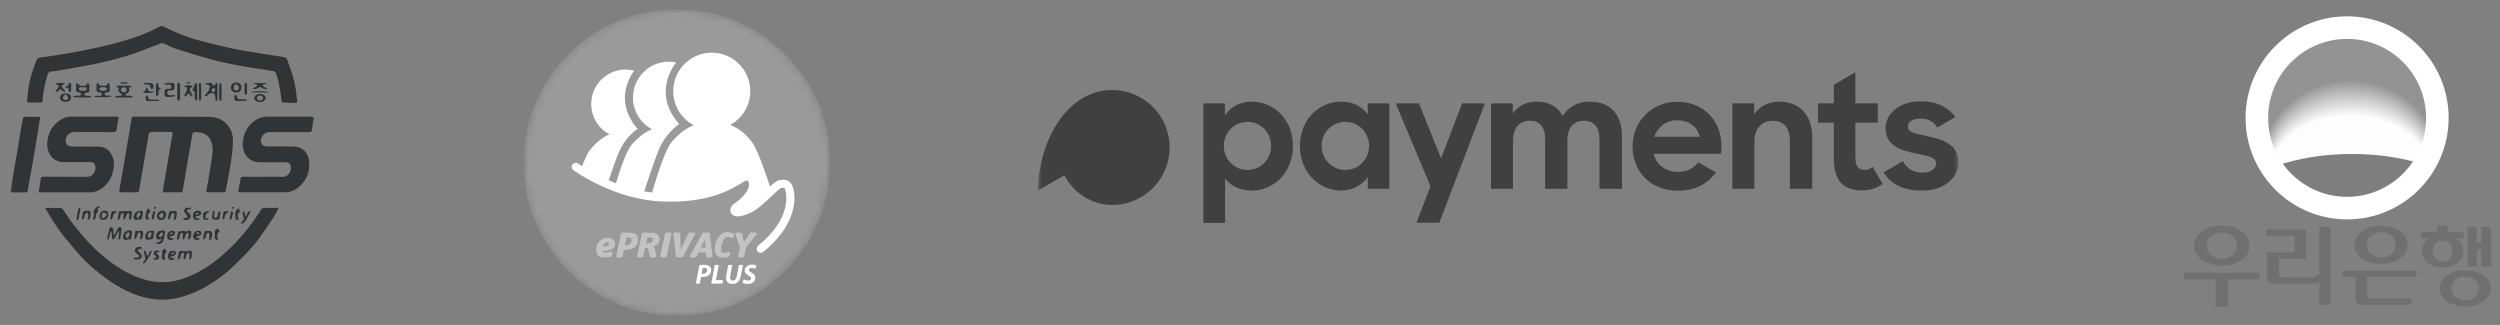 <svg width="277" height="36" viewBox="0 0 277 36" fill="none" xmlns="http://www.w3.org/2000/svg">
<rect x="0" y="0" width="277" height="36" fill="#808080" stroke="none"/>
<mask id="mask0_5455_6255" style="mask-type:luminance" maskUnits="userSpaceOnUse" x="1" y="1" width="34" height="34">
<path d="M35 1H1V35H35V1Z" fill="white"/>
</mask>
<g mask="url(#mask0_5455_6255)">
<path d="M22.84 21.31C22.95 20.69 23.06 20.12 23.15 19.55C23.29 18.71 23.43 17.86 23.54 17.02C23.6 16.56 23.57 16.1 23.39 15.65C23.12 14.96 22.58 14.69 21.9 14.65C21.33 14.62 21.34 14.64 21.25 15.21C21.13 15.99 20.99 16.77 20.85 17.54C20.65 18.74 20.45 19.95 20.24 21.15C20.23 21.21 20.15 21.3 20.09 21.3C19.42 21.31 18.75 21.3 18.03 21.3C18.06 21.05 18.09 20.84 18.13 20.62C18.37 19.22 18.6 17.82 18.84 16.42C18.92 15.95 19.01 15.47 19.09 15C19.15 14.65 19.13 14.61 18.76 14.61C18.13 14.61 17.5 14.62 16.86 14.61C16.6 14.61 16.49 14.71 16.45 14.96C16.39 15.4 16.31 15.83 16.24 16.26C16.05 17.36 15.87 18.45 15.68 19.55C15.6 20.05 15.51 20.55 15.43 21.05C15.4 21.25 15.32 21.31 15.12 21.31C14.57 21.3 14.02 21.3 13.47 21.31C13.25 21.31 13.19 21.24 13.23 21.03C13.42 19.97 13.6 18.9 13.79 17.84C13.98 16.74 14.17 15.65 14.35 14.55C14.43 14.09 14.5 13.63 14.57 13.17C14.59 13 14.67 12.92 14.84 12.92C17.63 12.92 20.41 12.92 23.2 12.95C24.05 12.96 24.81 13.27 25.33 14C25.65 14.44 25.8 14.94 25.81 15.47C25.81 16.04 25.77 16.62 25.7 17.18C25.61 17.87 25.48 18.56 25.36 19.25C25.25 19.88 25.14 20.51 25.02 21.14C25.01 21.2 24.92 21.29 24.87 21.3C24.2 21.31 23.53 21.3 22.81 21.3L22.84 21.31Z" fill="#303436"/>
<path d="M32.06 11.37C31.84 11.37 31.63 11.37 31.41 11.37C31.27 11.37 31.23 11.32 31.21 11.18C31.11 10.52 31.02 9.85 30.89 9.19C30.82 8.81 30.69 8.44 30.56 8.07C30.53 7.99 30.4 7.9 30.3 7.88C29 7.67 27.69 7.49 26.39 7.25C25.39 7.07 24.4 6.86 23.43 6.59C22.14 6.24 20.87 5.85 19.6 5.44C19.09 5.28 18.61 5.01 18.11 4.81C18.02 4.77 17.88 4.77 17.79 4.81C16.85 5.16 15.91 5.56 14.96 5.89C14.07 6.2 13.16 6.46 12.24 6.69C11.34 6.92 10.43 7.1 9.52 7.28C8.46 7.48 7.39 7.66 6.33 7.84C6.12 7.88 5.9 7.91 5.69 7.92C5.43 7.92 5.33 8.08 5.26 8.3C4.99 9.22 4.78 10.14 4.72 11.1C4.71 11.29 4.64 11.38 4.43 11.37C4.03 11.35 3.63 11.36 3.23 11.37C3.05 11.37 2.98 11.3 3 11.14C3.05 10.66 3.1 10.18 3.16 9.71C3.31 8.66 3.65 7.67 4.03 6.69C4.11 6.48 4.26 6.41 4.46 6.38C5.39 6.24 6.32 6.12 7.24 5.96C8.52 5.73 9.8 5.49 11.07 5.21C12.15 4.97 13.23 4.68 14.28 4.35C15.47 3.98 16.63 3.54 17.72 2.93C17.82 2.88 17.99 2.88 18.09 2.93C19.15 3.47 20.24 3.93 21.38 4.28C22.47 4.61 23.59 4.88 24.7 5.14C25.52 5.34 26.35 5.51 27.19 5.65C28.45 5.87 29.71 6.05 30.98 6.25C31.18 6.28 31.38 6.3 31.57 6.36C31.67 6.39 31.78 6.48 31.81 6.57C32.08 7.37 32.39 8.16 32.59 8.98C32.77 9.68 32.82 10.42 32.93 11.14C32.96 11.33 32.89 11.42 32.68 11.4C32.47 11.38 32.26 11.4 32.06 11.4V11.37Z" fill="#303436"/>
<path d="M5 23.04C5.63 23.04 6.18 23.03 6.74 23.05C6.85 23.05 6.98 23.19 7.05 23.3C7.68 24.33 8.43 25.27 9.21 26.18C10.19 27.32 11.28 28.33 12.5 29.21C13.61 30 14.79 30.63 16.11 31C17.22 31.31 18.32 31.35 19.43 31.11C20.32 30.91 21.15 30.58 21.96 30.15C23.5 29.32 24.83 28.21 26.04 26.95C27.11 25.84 28.06 24.62 28.88 23.3C29 23.11 29.13 23.02 29.36 23.03C29.85 23.05 30.34 23.03 30.89 23.03C30.66 23.44 30.47 23.82 30.24 24.17C29.73 24.94 29.22 25.71 28.68 26.45C28.33 26.93 27.94 27.39 27.53 27.82C26.91 28.48 26.27 29.12 25.61 29.73C24.87 30.42 24.06 31 23.2 31.53C22.18 32.16 21.09 32.65 19.93 32.95C18.81 33.24 17.69 33.28 16.55 33.07C15.69 32.91 14.86 32.63 14.08 32.25C13.29 31.86 12.53 31.42 11.82 30.9C10.96 30.27 10.12 29.59 9.37 28.83C8.53 27.99 7.78 27.05 7.03 26.12C6.6 25.59 6.22 25.01 5.84 24.44C5.55 24 5.29 23.54 4.99 23.03L5 23.04Z" fill="#303436"/>
<path d="M4.31 21.29C4.31 21.16 4.31 21.06 4.33 20.95C4.39 20.6 4.47 20.25 4.5 19.89C4.52 19.66 4.6 19.58 4.84 19.58C6.45 19.58 8.07 19.58 9.68 19.59C10.28 19.59 10.7 18.91 10.56 18.37C10.48 18.07 10.32 17.97 9.96 17.96C8.99 17.96 8.01 17.96 7.04 17.96C6.24 17.96 5.69 17.51 5.42 16.91C5.19 16.4 5.19 15.87 5.3 15.32C5.47 14.55 5.85 13.92 6.47 13.44C6.88 13.12 7.36 12.92 7.9 12.92C9.56 12.92 11.21 12.92 12.87 12.92C13.12 12.92 13.16 12.99 13.12 13.22C13.05 13.58 12.98 13.94 12.94 14.3C12.91 14.53 12.83 14.63 12.58 14.63C11.16 14.62 9.74 14.64 8.31 14.62C7.75 14.61 7.21 15.05 7.28 15.69C7.31 15.94 7.44 16.13 7.69 16.19C7.82 16.22 7.95 16.23 8.09 16.23C9.05 16.23 10.02 16.23 10.98 16.25C11.67 16.26 12.12 16.65 12.41 17.24C12.7 17.82 12.66 18.43 12.51 19.04C12.31 19.87 11.85 20.51 11.13 20.97C10.78 21.19 10.4 21.3 10 21.31C8.16 21.32 6.32 21.31 4.49 21.31C4.45 21.31 4.41 21.3 4.33 21.29H4.31Z" fill="#303436"/>
<path d="M26.39 21.29C26.48 20.75 26.57 20.25 26.66 19.74C26.69 19.58 26.81 19.59 26.92 19.59C27.55 19.59 28.18 19.59 28.82 19.59C29.65 19.59 30.48 19.56 31.31 19.6C31.88 19.63 32.4 18.96 32.19 18.31C32.11 18.04 31.86 17.98 31.61 17.98C30.7 17.98 29.8 17.98 28.89 17.98C28.32 17.98 27.81 17.86 27.41 17.41C26.93 16.88 26.84 16.25 26.93 15.57C27.03 14.85 27.31 14.21 27.84 13.7C28.32 13.23 28.88 12.94 29.57 12.93C31.23 12.93 32.88 12.93 34.54 12.93C34.76 12.93 34.81 13 34.76 13.22C34.68 13.57 34.64 13.92 34.58 14.28C34.53 14.6 34.49 14.64 34.17 14.64C32.75 14.64 31.33 14.64 29.9 14.64C29.41 14.64 29.04 14.93 28.93 15.4C28.82 15.86 29.06 16.19 29.54 16.22C29.86 16.24 30.19 16.22 30.51 16.22C31.22 16.22 31.92 16.22 32.63 16.24C33.51 16.27 34.13 16.94 34.23 17.75C34.38 18.96 34.01 20 33.04 20.78C32.63 21.11 32.16 21.3 31.64 21.3C29.95 21.31 28.26 21.3 26.57 21.3C26.52 21.3 26.47 21.29 26.38 21.28L26.39 21.29Z" fill="#303436"/>
<path d="M4.46 12.98C4.33 13.77 4.2 14.55 4.07 15.34C3.95 16.06 3.85 16.78 3.72 17.5C3.58 18.32 3.42 19.13 3.27 19.95C3.2 20.32 3.14 20.7 3.08 21.08C3.06 21.25 2.99 21.32 2.81 21.32C2.34 21.32 1.86 21.32 1.39 21.32C1.2 21.32 1.14 21.26 1.17 21.07C1.4 19.76 1.63 18.46 1.85 17.15C2.01 16.2 2.16 15.25 2.32 14.3C2.38 13.92 2.45 13.53 2.54 13.15C2.56 13.07 2.67 12.95 2.74 12.95C3.28 12.93 3.82 12.95 4.36 12.95C4.39 12.95 4.42 12.97 4.46 12.99V12.98Z" fill="#303436"/>
<path d="M8.13 10.67C8.23 10.64 8.3 10.61 8.38 10.61C8.53 10.61 8.68 10.62 8.83 10.6C8.9 10.59 9.02 10.49 9.01 10.46C9 10.38 8.93 10.29 8.85 10.25C8.8 10.21 8.69 10.25 8.63 10.23C8.55 10.19 8.44 10.11 8.43 10.04C8.41 9.82 8.42 9.59 8.43 9.37C8.43 9.31 8.5 9.26 8.54 9.21C8.6 9.25 8.66 9.3 8.71 9.34C8.78 9.39 8.85 9.48 8.93 9.5C9.07 9.53 9.21 9.5 9.35 9.51C9.48 9.51 9.57 9.49 9.6 9.34C9.6 9.29 9.72 9.22 9.77 9.23C9.82 9.23 9.9 9.33 9.9 9.39C9.92 9.59 9.9 9.79 9.9 9.99C9.9 10.18 9.81 10.27 9.62 10.25C9.59 10.25 9.54 10.24 9.52 10.25C9.44 10.31 9.37 10.37 9.3 10.43C9.37 10.49 9.43 10.6 9.51 10.61C9.67 10.64 9.84 10.61 10.01 10.63C10.05 10.63 10.08 10.68 10.12 10.71C10.09 10.74 10.05 10.8 10.02 10.8C9.41 10.8 8.79 10.8 8.18 10.78C8.17 10.78 8.16 10.76 8.1 10.69L8.13 10.67ZM9.16 10.05C9.23 10.05 9.31 10.05 9.38 10.05C9.53 10.05 9.6 9.99 9.6 9.83C9.6 9.67 9.5 9.67 9.38 9.67C9.22 9.67 9.05 9.65 8.89 9.67C8.82 9.68 8.73 9.79 8.73 9.84C8.73 9.91 8.82 10 8.89 10.03C8.97 10.06 9.07 10.03 9.16 10.03V10.05Z" fill="#303436"/>
<path d="M12.41 10.64C12.24 10.81 10.69 10.83 10.42 10.7C10.51 10.66 10.57 10.62 10.62 10.61C10.76 10.6 10.9 10.61 11.04 10.61C11.16 10.61 11.28 10.61 11.28 10.44C11.28 10.27 11.18 10.23 11.03 10.23C10.98 10.23 10.92 10.25 10.88 10.23C10.81 10.18 10.7 10.12 10.7 10.06C10.68 9.83 10.68 9.59 10.7 9.36C10.7 9.31 10.77 9.23 10.82 9.21C10.85 9.2 10.96 9.26 10.96 9.3C11 9.49 11.13 9.5 11.28 9.5C11.39 9.5 11.5 9.5 11.6 9.5C11.73 9.5 11.84 9.49 11.88 9.32C11.89 9.27 11.98 9.24 12.04 9.2C12.08 9.26 12.16 9.32 12.16 9.38C12.18 9.58 12.16 9.78 12.16 9.98C12.16 10.18 12.08 10.25 11.89 10.23C11.84 10.23 11.78 10.21 11.74 10.23C11.68 10.28 11.59 10.35 11.59 10.41C11.59 10.47 11.67 10.58 11.73 10.59C11.87 10.62 12.01 10.59 12.15 10.6C12.22 10.6 12.3 10.62 12.37 10.63L12.41 10.64ZM11.43 9.67C11.35 9.67 11.26 9.65 11.18 9.67C11.1 9.7 11.05 9.78 10.98 9.83C11.04 9.9 11.1 10.02 11.17 10.03C11.34 10.06 11.52 10.06 11.69 10.03C11.76 10.02 11.81 9.89 11.87 9.82C11.8 9.77 11.74 9.7 11.67 9.67C11.6 9.64 11.51 9.67 11.42 9.67H11.43Z" fill="#303436"/>
<path d="M14.29 9.7C14.38 10.04 14.31 10.28 13.97 10.39C13.94 10.4 13.89 10.48 13.9 10.5C13.92 10.54 13.97 10.6 14.02 10.6C14.16 10.61 14.3 10.6 14.44 10.61C14.53 10.61 14.61 10.65 14.7 10.67C14.7 10.7 14.7 10.73 14.7 10.76C14.63 10.78 14.56 10.8 14.49 10.81C13.97 10.81 13.45 10.82 12.93 10.81C12.86 10.81 12.79 10.74 12.72 10.71C12.8 10.68 12.87 10.62 12.95 10.62C13.1 10.6 13.25 10.62 13.4 10.61C13.44 10.61 13.51 10.57 13.51 10.55C13.51 10.5 13.48 10.44 13.45 10.41C13.1 10.14 13.1 10.14 13.13 9.71C13.08 9.7 13.02 9.7 12.97 9.67C12.94 9.65 12.91 9.59 12.91 9.55C12.91 9.53 12.97 9.49 13 9.49C13.49 9.49 13.98 9.49 14.47 9.49C14.51 9.49 14.54 9.54 14.58 9.57C14.54 9.6 14.51 9.64 14.47 9.67C14.44 9.69 14.39 9.69 14.32 9.7H14.29ZM13.74 10.23C13.92 10.22 14.03 10.12 14.02 9.93C14.01 9.76 13.88 9.67 13.71 9.67C13.52 9.67 13.41 9.78 13.41 9.96C13.41 10.15 13.56 10.22 13.74 10.23Z" fill="#303436"/>
<path d="M22.66 10.64C22.82 10.42 22.96 10.24 23.09 10.07C23.12 10.03 23.14 9.99 23.16 9.94C23.33 9.51 23.27 9.41 22.84 9.34C22.8 9.34 22.76 9.3 22.71 9.28C22.85 9.18 23.38 9.14 23.48 9.22C23.52 9.26 23.53 9.34 23.56 9.39C23.59 9.44 23.64 9.51 23.68 9.51C23.73 9.51 23.79 9.45 23.83 9.41C23.86 9.37 23.85 9.31 23.88 9.27C23.91 9.22 23.97 9.19 24.01 9.16C24.04 9.2 24.1 9.24 24.1 9.29C24.1 9.88 24.1 10.47 24.1 11.06C24.1 11.1 24.04 11.14 24 11.18C23.96 11.14 23.89 11.1 23.88 11.05C23.86 10.95 23.88 10.85 23.86 10.75C23.82 10.61 23.79 10.39 23.7 10.36C23.51 10.29 23.27 10.29 23.1 10.46C23.04 10.52 22.97 10.6 22.9 10.64C22.85 10.67 22.78 10.64 22.67 10.64H22.66ZM23.56 10.21C23.56 10.21 23.63 10.21 23.67 10.21C23.73 10.11 23.83 10.02 23.84 9.92C23.84 9.86 23.73 9.78 23.66 9.72C23.58 9.82 23.48 9.91 23.42 10.02C23.4 10.05 23.51 10.15 23.56 10.21Z" fill="#303436"/>
<path d="M12.69 26.04C12.77 25.87 12.86 25.71 12.94 25.54C12.99 25.44 13.02 25.33 13.1 25.26C13.16 25.2 13.28 25.16 13.36 25.18C13.41 25.18 13.47 25.32 13.47 25.39C13.43 25.74 13.38 26.1 13.32 26.45C13.32 26.49 13.25 26.52 13.21 26.56C13.17 26.51 13.11 26.47 13.11 26.42C13.12 26.22 13.15 26.02 13.18 25.83C13.19 25.75 13.2 25.67 13.16 25.57C13.12 25.64 13.07 25.71 13.03 25.78C12.91 26 12.81 26.22 12.68 26.44C12.65 26.49 12.57 26.51 12.51 26.55C12.48 26.49 12.42 26.43 12.41 26.37C12.39 26.21 12.39 26.04 12.38 25.87C12.38 25.8 12.36 25.72 12.35 25.65C12.32 25.65 12.29 25.65 12.27 25.65C12.21 25.87 12.15 26.08 12.09 26.3C12.07 26.36 12.07 26.42 12.04 26.47C12.01 26.51 11.96 26.53 11.91 26.56C11.89 26.52 11.84 26.47 11.85 26.44C11.95 26.04 12.05 25.64 12.16 25.24C12.17 25.2 12.29 25.15 12.34 25.17C12.41 25.2 12.51 25.27 12.53 25.33C12.57 25.47 12.56 25.62 12.57 25.77C12.57 25.86 12.59 25.94 12.6 26.03C12.63 26.03 12.66 26.04 12.69 26.05V26.04Z" fill="#303436"/>
<path d="M18.26 9.24C18.32 9.22 18.37 9.19 18.43 9.19C18.65 9.19 18.86 9.19 19.08 9.19C19.25 9.19 19.33 9.27 19.32 9.44C19.32 9.46 19.32 9.47 19.32 9.49C19.32 10.02 19.34 10 18.85 10C18.69 10 18.55 10.03 18.53 10.23C18.51 10.46 18.6 10.55 18.83 10.54C19.02 10.54 19.21 10.54 19.4 10.54C19.4 10.56 19.4 10.58 19.41 10.61C19.37 10.64 19.33 10.69 19.28 10.7C19.03 10.72 18.78 10.75 18.54 10.75C18.33 10.75 18.22 10.64 18.24 10.42C18.24 10.4 18.24 10.39 18.24 10.37C18.24 9.85 18.24 9.85 18.74 9.84C18.9 9.84 18.99 9.8 18.99 9.62C18.99 9.43 18.91 9.37 18.73 9.38C18.57 9.38 18.42 9.38 18.26 9.37V9.27V9.24Z" fill="#303436"/>
<path d="M13.03 24.33C13.07 24.05 13.11 23.78 13.16 23.5C13.16 23.46 13.2 23.41 13.23 23.41C13.45 23.4 13.68 23.39 13.9 23.39C14.01 23.39 14.12 23.42 14.22 23.39C14.48 23.3 14.64 23.39 14.61 23.67C14.59 23.86 14.57 24.05 14.52 24.23C14.51 24.29 14.41 24.32 14.35 24.36C14.33 24.29 14.29 24.23 14.29 24.16C14.29 24.03 14.34 23.9 14.35 23.77C14.35 23.72 14.3 23.61 14.28 23.61C14.21 23.61 14.1 23.64 14.07 23.69C13.99 23.85 13.95 24.03 13.88 24.2C13.85 24.26 13.78 24.31 13.73 24.36C13.7 24.29 13.65 24.23 13.66 24.16C13.66 24.04 13.7 23.91 13.71 23.79C13.71 23.73 13.67 23.66 13.65 23.6C13.57 23.63 13.45 23.64 13.42 23.69C13.35 23.85 13.33 24.04 13.26 24.21C13.23 24.28 13.15 24.33 13.1 24.39C13.08 24.37 13.05 24.35 13.03 24.34V24.33Z" fill="#303436"/>
<path d="M21.26 28.19C21.25 28.29 21.23 28.48 21.19 28.65C21.18 28.7 21.1 28.74 21.05 28.78C21.02 28.72 20.96 28.67 20.97 28.61C20.97 28.47 21.02 28.33 21.01 28.19C21.01 28.11 20.94 28.04 20.91 27.97C20.83 28.02 20.72 28.06 20.69 28.14C20.63 28.27 20.62 28.43 20.57 28.57C20.54 28.65 20.45 28.71 20.39 28.78C20.37 28.7 20.33 28.61 20.34 28.53C20.34 28.42 20.41 28.32 20.41 28.22C20.41 28.14 20.36 28.06 20.33 27.98C20.25 28.02 20.13 28.05 20.1 28.11C20.03 28.26 20.01 28.43 19.95 28.58C19.92 28.66 19.84 28.71 19.78 28.78C19.75 28.7 19.72 28.63 19.71 28.55C19.71 28.5 19.71 28.43 19.74 28.38C19.82 28.18 19.7 27.86 20.01 27.8C20.22 27.76 20.44 27.84 20.66 27.85C20.72 27.85 20.78 27.85 20.84 27.82C21.16 27.69 21.28 27.77 21.26 28.18V28.19Z" fill="#303436"/>
<path d="M20.23 26.42C20.25 26.23 20.28 26.1 20.28 25.97C20.28 25.91 20.23 25.81 20.19 25.8C20.14 25.79 20.04 25.83 20.01 25.88C19.95 25.99 19.93 26.11 19.89 26.23C19.86 26.32 19.85 26.41 19.81 26.49C19.79 26.53 19.72 26.55 19.67 26.56C19.65 26.56 19.6 26.49 19.6 26.45C19.64 26.2 19.68 25.94 19.73 25.69C19.73 25.65 19.81 25.59 19.82 25.6C20.05 25.73 20.31 25.43 20.55 25.65C20.58 25.68 20.7 25.63 20.78 25.6C21.08 25.5 21.24 25.63 21.19 25.94C21.17 26.09 21.14 26.24 21.09 26.38C21.07 26.45 20.99 26.51 20.93 26.57C20.9 26.49 20.84 26.41 20.84 26.32C20.84 26.21 20.9 26.1 20.91 25.98C20.91 25.91 20.86 25.84 20.83 25.77C20.76 25.81 20.66 25.83 20.63 25.88C20.56 26.04 20.52 26.22 20.46 26.39C20.44 26.46 20.37 26.51 20.33 26.56C20.29 26.5 20.24 26.45 20.23 26.43V26.42Z" fill="#303436"/>
<path d="M17.86 26.5C17.65 26.57 17.44 26.6 17.32 26.36C17.22 26.15 17.35 25.76 17.58 25.64C17.71 25.57 17.88 25.54 18.03 25.54C18.24 25.54 18.35 25.63 18.28 25.87C18.21 26.12 18.18 26.37 18.11 26.62C18.02 26.94 17.72 27.09 17.4 26.99C17.36 26.98 17.34 26.93 17.31 26.9C17.35 26.87 17.38 26.83 17.42 26.82C17.49 26.8 17.58 26.82 17.64 26.8C17.74 26.75 17.82 26.66 17.92 26.59C17.9 26.56 17.88 26.53 17.86 26.5ZM18.12 25.93C18.01 25.83 17.95 25.78 17.9 25.72C17.79 25.84 17.67 25.96 17.59 26.1C17.57 26.14 17.7 26.26 17.76 26.34C17.87 26.21 17.98 26.09 18.12 25.93Z" fill="#303436"/>
<path d="M26.76 9.7C26.76 10.05 26.54 10.26 26.17 10.26C25.83 10.26 25.57 10.02 25.58 9.69C25.58 9.36 25.84 9.13 26.19 9.14C26.53 9.14 26.76 9.36 26.76 9.7ZM26.47 9.73C26.47 9.5 26.32 9.34 26.16 9.35C25.94 9.37 25.91 9.55 25.89 9.71C25.87 9.89 26.02 10.04 26.19 10.03C26.4 10.03 26.46 9.88 26.47 9.72V9.73Z" fill="#303436"/>
<path d="M19.95 10.18C19.95 10.45 19.95 10.73 19.95 11C19.95 11.06 19.86 11.12 19.81 11.19C19.75 11.13 19.65 11.07 19.64 11C19.63 10.44 19.63 9.89 19.64 9.33C19.64 9.27 19.75 9.21 19.81 9.14C19.86 9.2 19.94 9.26 19.95 9.33C19.97 9.61 19.95 9.89 19.95 10.18Z" fill="#303436"/>
<path d="M28.09 9.2H29.52C29.52 9.2 29.52 9.26 29.53 9.28C29.44 9.3 29.34 9.31 29.25 9.33C29.19 9.34 29.13 9.37 29.08 9.4C29.11 9.46 29.13 9.54 29.17 9.58C29.24 9.64 29.33 9.66 29.41 9.7C29.47 9.73 29.53 9.76 29.58 9.79C29.57 9.83 29.56 9.86 29.55 9.9C29.4 9.86 29.24 9.86 29.11 9.78C28.9 9.65 28.73 9.6 28.52 9.78C28.35 9.92 28.15 9.9 27.97 9.78C28.11 9.73 28.24 9.7 28.34 9.63C28.42 9.58 28.46 9.47 28.52 9.39C28.44 9.36 28.36 9.34 28.28 9.31C28.21 9.29 28.14 9.27 28.07 9.25C28.07 9.22 28.07 9.2 28.08 9.17L28.09 9.2Z" fill="#303436"/>
<path d="M7.27 10.34C7.76 10.34 8 10.65 7.8 11.03C7.67 11.27 7.42 11.28 7.19 11.27C6.97 11.26 6.76 11.19 6.68 10.95C6.56 10.59 6.8 10.35 7.27 10.35V10.34ZM7.32 10.47C7.32 10.47 7.24 10.47 7.2 10.47C7.12 10.58 7 10.67 6.98 10.79C6.94 10.96 7.08 11.07 7.24 11.08C7.41 11.08 7.57 10.99 7.55 10.81C7.54 10.69 7.4 10.58 7.31 10.47H7.32Z" fill="#303436"/>
<path d="M20.88 10.32C20.77 10.46 20.69 10.57 20.6 10.66C20.57 10.69 20.49 10.68 20.43 10.69C20.43 10.64 20.43 10.58 20.45 10.53C20.53 10.35 20.63 10.18 20.7 10C20.76 9.82 20.76 9.65 20.49 9.63C20.46 9.63 20.43 9.59 20.4 9.56C20.58 9.41 21.16 9.41 21.35 9.55C21.34 9.57 21.33 9.6 21.32 9.61C21.01 9.75 20.96 9.87 21.12 10.19C21.17 10.29 21.24 10.39 21.29 10.5C21.32 10.56 21.31 10.64 21.32 10.71C21.26 10.67 21.18 10.65 21.13 10.6C21.05 10.52 20.98 10.43 20.89 10.34L20.88 10.32Z" fill="#303436"/>
<path d="M21.3 9.96C21.39 9.87 21.54 9.5 21.59 9.33C21.61 9.27 21.68 9.22 21.73 9.16C21.77 9.22 21.85 9.28 21.85 9.34C21.86 9.89 21.86 10.44 21.85 10.98C21.85 11.05 21.76 11.11 21.71 11.17C21.67 11.1 21.6 11.04 21.59 10.97C21.57 10.84 21.57 10.71 21.57 10.57C21.57 10.15 21.57 10.15 21.29 9.96H21.3Z" fill="#303436"/>
<path d="M28.82 10.41C28.89 10.41 28.97 10.41 29.04 10.43C29.31 10.51 29.46 10.69 29.43 10.9C29.41 11.1 29.2 11.28 28.93 11.31C28.8 11.32 28.67 11.31 28.54 11.27C28.33 11.21 28.16 11.09 28.17 10.84C28.18 10.64 28.39 10.46 28.64 10.43C28.7 10.43 28.76 10.43 28.81 10.43L28.82 10.41ZM28.82 10.6C28.62 10.6 28.5 10.69 28.49 10.87C28.49 11.06 28.65 11.14 28.82 11.13C28.99 11.13 29.15 11.04 29.14 10.86C29.14 10.69 29 10.58 28.82 10.6Z" fill="#303436"/>
<path d="M14.37 25.53C14.61 25.53 14.66 25.59 14.62 25.82C14.59 26.02 14.56 26.21 14.53 26.41C14.51 26.53 14.46 26.59 14.32 26.51C14.27 26.48 14.17 26.51 14.12 26.53C13.86 26.67 13.66 26.56 13.64 26.26C13.62 25.85 13.94 25.52 14.37 25.52V25.53ZM14.35 25.84C14.35 25.84 14.29 25.74 14.24 25.73C14.12 25.71 13.87 26.01 13.9 26.16C13.91 26.24 14 26.34 14.07 26.36C14.21 26.39 14.34 26.17 14.35 25.84Z" fill="#303436"/>
<path d="M14.81 24.02C14.82 23.61 15.29 23.27 15.69 23.36C15.82 23.39 15.87 23.45 15.85 23.58C15.81 23.8 15.77 24.02 15.71 24.24C15.7 24.29 15.57 24.36 15.56 24.35C15.44 24.24 15.35 24.31 15.23 24.35C15 24.43 14.79 24.26 14.8 24.02H14.81ZM15.45 23.48C15.34 23.58 15.22 23.64 15.19 23.72C15.14 23.84 15.15 23.98 15.15 24.12C15.15 24.14 15.26 24.18 15.27 24.17C15.35 24.08 15.43 23.99 15.5 23.88C15.54 23.82 15.56 23.74 15.56 23.67C15.56 23.61 15.5 23.56 15.46 23.48H15.45Z" fill="#303436"/>
<path d="M15.72 27.56C15.63 27.56 15.57 27.54 15.52 27.56C15.42 27.6 15.34 27.65 15.24 27.7C15.29 27.78 15.33 27.86 15.39 27.93C15.43 27.98 15.5 28.01 15.55 28.05C15.78 28.27 15.75 28.61 15.45 28.72C15.28 28.78 15.08 28.75 14.89 28.74C14.86 28.74 14.83 28.66 14.8 28.62C14.84 28.59 14.89 28.54 14.93 28.54C15.04 28.53 15.17 28.56 15.27 28.54C15.45 28.5 15.47 28.35 15.34 28.23C15.29 28.18 15.22 28.14 15.16 28.09C15.01 27.99 14.89 27.87 14.95 27.68C15.01 27.48 15.16 27.36 15.37 27.35C15.5 27.35 15.68 27.28 15.72 27.54V27.56Z" fill="#303436"/>
<path d="M16.71 26.52C16.53 26.54 16.36 26.6 16.25 26.55C16.07 26.47 16.07 26.27 16.11 26.09C16.22 25.63 16.6 25.44 17.09 25.62C17.05 25.9 17.01 26.19 16.95 26.46C16.95 26.5 16.77 26.5 16.71 26.51V26.52ZM16.79 25.84C16.79 25.84 16.73 25.74 16.68 25.73C16.54 25.71 16.35 25.95 16.37 26.15C16.37 26.23 16.45 26.34 16.51 26.36C16.64 26.39 16.79 26.12 16.78 25.84H16.79Z" fill="#303436"/>
<path d="M20.53 24.37C20.53 24.37 20.48 24.37 20.46 24.37C20.38 24.33 20.3 24.28 20.22 24.23C20.3 24.21 20.39 24.2 20.47 24.17C20.59 24.13 20.7 24.09 20.82 24.05C20.76 23.96 20.71 23.86 20.65 23.77C20.57 23.65 20.42 23.56 20.4 23.43C20.38 23.32 20.46 23.12 20.54 23.08C20.72 23.01 20.93 23.01 21.13 23C21.14 23 21.18 23.05 21.18 23.07C21.17 23.1 21.14 23.14 21.11 23.16C21.08 23.17 21.04 23.16 21.01 23.16C20.89 23.2 20.78 23.24 20.67 23.28C20.73 23.38 20.77 23.51 20.86 23.56C21.06 23.69 21.18 23.84 21.11 24.07C21.04 24.3 20.84 24.37 20.62 24.37C20.6 24.37 20.57 24.37 20.55 24.37H20.53Z" fill="#303436"/>
<path d="M17.83 24.37C17.56 24.37 17.38 24.2 17.39 23.94C17.39 23.62 17.7 23.32 18.01 23.34C18.25 23.35 18.41 23.52 18.41 23.76C18.41 24.11 18.16 24.38 17.83 24.37ZM17.59 23.9C17.7 24.03 17.76 24.15 17.85 24.17C17.98 24.21 18.14 23.99 18.12 23.78C18.12 23.69 18.01 23.61 17.94 23.53C17.84 23.64 17.73 23.75 17.59 23.9Z" fill="#303436"/>
<path d="M6.13 9.27C6.3 9.15 7.01 9.15 7.22 9.27C7.17 9.3 7.13 9.33 7.09 9.34C6.83 9.4 6.77 9.54 6.93 9.75C6.99 9.84 7.09 9.9 7.16 9.98C7.2 10.03 7.21 10.1 7.23 10.16C7.21 10.16 7.19 10.18 7.16 10.19C7.08 10.15 6.98 10.13 6.93 10.06C6.75 9.84 6.6 9.87 6.45 10.08C6.42 10.12 6.37 10.15 6.33 10.16C6.27 10.18 6.2 10.17 6.13 10.18C6.15 10.12 6.17 10.05 6.21 10C6.27 9.92 6.36 9.86 6.41 9.79C6.58 9.56 6.52 9.42 6.25 9.35C6.22 9.35 6.19 9.33 6.16 9.32C6.15 9.32 6.15 9.29 6.14 9.28L6.13 9.27Z" fill="#303436"/>
<path d="M22.03 10.14C22.03 9.87 22.03 9.61 22.03 9.34C22.03 9.27 22.11 9.21 22.16 9.15C22.2 9.22 22.28 9.28 22.29 9.35C22.3 9.9 22.3 10.45 22.29 11C22.29 11.06 22.2 11.13 22.16 11.19C22.12 11.12 22.04 11.06 22.04 10.99C22.03 10.71 22.04 10.42 22.04 10.14H22.03Z" fill="#303436"/>
<path d="M11.03 23.96C11.03 23.58 11.27 23.33 11.61 23.33C11.86 23.33 12.01 23.5 12.01 23.76C12.01 24.12 11.77 24.36 11.43 24.36C11.15 24.36 11.02 24.24 11.02 23.95L11.03 23.96ZM11.85 23.79C11.72 23.67 11.65 23.57 11.56 23.54C11.42 23.5 11.27 23.71 11.27 23.93C11.27 24.06 11.3 24.23 11.46 24.17C11.6 24.12 11.69 23.95 11.85 23.79Z" fill="#303436"/>
<path d="M24.29 10.16C24.29 9.9 24.29 9.63 24.29 9.37C24.29 9.3 24.38 9.23 24.42 9.16C24.46 9.23 24.55 9.29 24.55 9.36C24.56 9.91 24.56 10.45 24.55 11C24.55 11.07 24.47 11.13 24.43 11.2C24.38 11.13 24.3 11.06 24.29 10.99C24.27 10.72 24.29 10.44 24.29 10.17V10.16Z" fill="#303436"/>
<path d="M23.16 26.52C23.18 26.35 23.21 26.18 23.21 26.01C23.21 25.93 23.16 25.85 23.13 25.77C23.05 25.81 22.93 25.84 22.9 25.91C22.83 26.06 22.81 26.23 22.75 26.38C22.72 26.45 22.63 26.5 22.56 26.56C22.54 26.48 22.5 26.39 22.51 26.32C22.54 26.12 22.59 25.93 22.64 25.74C22.65 25.69 22.71 25.61 22.75 25.6C22.94 25.58 23.13 25.56 23.31 25.6C23.39 25.62 23.51 25.76 23.51 25.85C23.51 26.05 23.47 26.26 23.41 26.46C23.4 26.52 23.3 26.56 23.24 26.6C23.22 26.58 23.19 26.56 23.17 26.53L23.16 26.52Z" fill="#303436"/>
<path d="M19.23 24.33C19.27 24.15 19.31 23.97 19.33 23.79C19.33 23.73 19.26 23.6 19.23 23.6C19.15 23.6 19.02 23.64 18.99 23.71C18.92 23.86 18.91 24.03 18.85 24.18C18.82 24.25 18.74 24.29 18.69 24.34C18.66 24.27 18.61 24.21 18.62 24.14C18.65 23.93 18.69 23.73 18.74 23.53C18.77 23.41 18.82 23.34 18.97 23.39C19.06 23.41 19.16 23.39 19.25 23.37C19.51 23.32 19.63 23.43 19.59 23.7C19.57 23.86 19.55 24.01 19.52 24.17C19.49 24.34 19.4 24.39 19.23 24.33Z" fill="#303436"/>
<path d="M21.88 26.59C21.61 26.59 21.42 26.46 21.39 26.27C21.35 26.01 21.55 25.64 21.81 25.58C21.94 25.55 22.1 25.56 22.21 25.62C22.38 25.7 22.35 25.99 22.18 26.07C22.09 26.11 21.99 26.12 21.9 26.15C21.84 26.18 21.78 26.24 21.73 26.28C21.8 26.32 21.86 26.36 21.93 26.39C21.95 26.39 21.98 26.38 22 26.39C22.05 26.41 22.1 26.44 22.16 26.46C22.11 26.5 22.07 26.54 22.01 26.57C21.97 26.59 21.91 26.59 21.89 26.59H21.88ZM22.13 25.82C22.01 25.77 21.94 25.71 21.89 25.72C21.83 25.74 21.8 25.82 21.75 25.87C21.8 25.9 21.86 25.96 21.91 25.96C21.97 25.96 22.02 25.89 22.13 25.82Z" fill="#303436"/>
<path d="M15.86 25.93C15.83 26.05 15.79 26.26 15.73 26.45C15.72 26.49 15.64 26.52 15.59 26.55C15.56 26.5 15.51 26.44 15.51 26.39C15.52 26.24 15.57 26.1 15.58 25.95C15.58 25.89 15.55 25.79 15.5 25.76C15.45 25.74 15.34 25.78 15.31 25.83C15.23 25.98 15.2 26.15 15.13 26.3C15.09 26.38 15.02 26.45 14.96 26.53C14.94 26.44 14.89 26.35 14.89 26.27C14.89 26.13 14.93 25.99 14.95 25.85C14.98 25.66 15.01 25.49 15.28 25.61C15.33 25.63 15.42 25.59 15.49 25.57C15.73 25.5 15.86 25.59 15.87 25.92L15.86 25.93Z" fill="#303436"/>
<path d="M15.93 27.78C16.39 27.78 16.09 28.25 16.34 28.33C16.56 28.22 16.43 27.82 16.84 27.77C16.75 27.98 16.7 28.15 16.61 28.3C16.44 28.58 16.26 28.86 16.06 29.12C16.02 29.17 15.91 29.17 15.83 29.19C15.86 29.11 15.87 29.01 15.93 28.96C16.08 28.83 16.14 28.71 16.08 28.51C16.01 28.29 15.99 28.06 15.93 27.78Z" fill="#303436"/>
<path d="M18.88 28.52C18.98 28.55 19.09 28.58 19.19 28.61C19.25 28.63 19.31 28.65 19.37 28.67C19.31 28.71 19.26 28.79 19.19 28.8C18.99 28.83 18.79 28.84 18.66 28.63C18.56 28.46 18.61 28.15 18.76 27.96C18.91 27.77 19.11 27.75 19.32 27.8C19.4 27.82 19.51 27.95 19.51 28.02C19.5 28.12 19.41 28.25 19.32 28.3C19.19 28.38 19.03 28.39 18.89 28.44C18.89 28.47 18.89 28.5 18.88 28.53V28.52ZM19.29 28.1C19.29 28.1 19.27 28.01 19.27 27.97C19.18 27.98 19.08 27.99 19 28.02C18.98 28.02 19 28.13 19 28.19C19.1 28.16 19.19 28.13 19.29 28.1Z" fill="#303436"/>
<path d="M9.71 24.31C9.74 24.15 9.78 23.99 9.78 23.82C9.78 23.73 9.72 23.64 9.68 23.54C9.6 23.61 9.48 23.66 9.44 23.75C9.37 23.89 9.36 24.05 9.3 24.2C9.28 24.26 9.19 24.29 9.14 24.34C9.12 24.28 9.06 24.21 9.07 24.16C9.11 23.94 9.16 23.72 9.21 23.5C9.22 23.46 9.26 23.39 9.29 23.38C9.49 23.36 9.69 23.33 9.89 23.35C9.95 23.35 10.04 23.49 10.04 23.57C10.04 23.78 10.02 24 9.97 24.21C9.96 24.27 9.84 24.31 9.77 24.36L9.72 24.3L9.71 24.31Z" fill="#303436"/>
<path d="M21.65 24C21.71 24.32 22.02 24.08 22.15 24.29C21.95 24.4 21.74 24.41 21.56 24.32C21.46 24.27 21.39 24.1 21.38 23.98C21.35 23.6 21.59 23.34 21.95 23.34C22.13 23.34 22.26 23.42 22.29 23.6C22.33 23.78 22.19 23.85 22.05 23.89C21.92 23.93 21.8 23.95 21.65 23.99V24ZM21.66 23.68C21.66 23.68 21.7 23.76 21.72 23.8C21.82 23.76 21.92 23.72 22.02 23.68C21.99 23.63 21.94 23.53 21.93 23.54C21.84 23.58 21.75 23.63 21.66 23.68Z" fill="#303436"/>
<path d="M18.79 26.22C18.87 26.49 19.11 26.34 19.25 26.43C19.14 26.63 18.77 26.66 18.62 26.49C18.49 26.35 18.48 26.02 18.6 25.83C18.74 25.61 18.98 25.51 19.19 25.57C19.34 25.61 19.44 25.71 19.39 25.86C19.36 25.96 19.27 26.06 19.17 26.11C19.08 26.17 18.95 26.17 18.84 26.2C18.82 26.2 18.8 26.22 18.78 26.23L18.79 26.22ZM18.81 25.86C18.81 25.86 18.85 25.95 18.87 25.99C18.96 25.95 19.05 25.91 19.15 25.87C19.12 25.82 19.1 25.77 19.07 25.72L18.81 25.86Z" fill="#303436"/>
<path d="M23.78 23.49C23.75 23.68 23.72 23.82 23.72 23.96C23.72 24.04 23.79 24.11 23.83 24.18C23.9 24.14 24 24.11 24.05 24.04C24.1 23.97 24.11 23.87 24.13 23.78C24.15 23.71 24.13 23.62 24.18 23.56C24.23 23.49 24.31 23.44 24.37 23.38C24.39 23.46 24.44 23.54 24.43 23.61C24.4 23.81 24.36 24 24.31 24.19C24.3 24.25 24.24 24.33 24.19 24.33C24.04 24.35 23.87 24.37 23.72 24.34C23.63 24.32 23.49 24.22 23.49 24.16C23.49 23.93 23.53 23.7 23.57 23.47C23.57 23.43 23.66 23.38 23.71 23.37C23.74 23.37 23.78 23.45 23.79 23.47L23.78 23.49Z" fill="#303436"/>
<path d="M27.19 24C27.42 23.79 27.37 23.41 27.78 23.36C27.54 23.85 27.37 24.32 27.01 24.69C26.97 24.73 26.91 24.77 26.86 24.78C26.81 24.78 26.75 24.77 26.71 24.74C26.69 24.73 26.71 24.63 26.74 24.62C27.15 24.41 26.98 24.08 26.91 23.78C26.89 23.7 26.86 23.62 26.87 23.54C26.87 23.49 26.93 23.44 26.96 23.4C27 23.44 27.07 23.47 27.09 23.52C27.13 23.67 27.15 23.82 27.19 24.02V24Z" fill="#303436"/>
<path d="M10.31 24.32C10.34 24.15 10.37 24 10.39 23.84C10.39 23.78 10.43 23.71 10.41 23.67C10.26 23.35 10.53 23.18 10.67 22.97C10.73 22.89 10.9 22.89 11.02 22.85C11.04 22.88 11.05 22.92 11.07 22.95C10.99 23.01 10.86 23.06 10.83 23.14C10.8 23.22 10.86 23.34 10.88 23.46C10.6 23.59 10.65 23.9 10.58 24.16C10.53 24.34 10.54 24.34 10.31 24.31V24.32Z" fill="#303436"/>
<path d="M17.89 9.82C17.49 9.88 17.59 10.15 17.56 10.38C17.56 10.47 17.49 10.61 17.43 10.62C17.25 10.65 17.28 10.49 17.28 10.38C17.28 10.05 17.28 9.72 17.28 9.39C17.28 9.31 17.37 9.23 17.42 9.16C17.46 9.23 17.55 9.31 17.55 9.38C17.53 9.61 17.61 9.76 17.88 9.83L17.89 9.82Z" fill="#303436"/>
<path d="M24.14 25.33C24.22 25.45 24.28 25.54 24.36 25.67C24.13 25.74 24.08 25.94 24.08 26.17C24.08 26.23 24.1 26.28 24.11 26.34C24.13 26.41 24.14 26.48 24.16 26.55C24.1 26.56 24.02 26.61 23.98 26.58C23.91 26.54 23.82 26.47 23.8 26.4C23.78 26.3 23.82 26.19 23.82 26.08C23.82 25.96 23.82 25.84 23.8 25.72C23.77 25.56 23.93 25.36 24.13 25.31L24.14 25.33Z" fill="#303436"/>
<path d="M17.91 27.84C18.02 27.74 18.13 27.63 18.24 27.53C18.34 27.65 18.41 27.75 18.47 27.81C18.38 27.98 18.29 28.14 18.23 28.31C18.2 28.38 18.23 28.46 18.25 28.54C18.26 28.61 18.28 28.69 18.3 28.76C18.23 28.77 18.15 28.81 18.09 28.78C18.02 28.75 17.95 28.67 17.92 28.6C17.9 28.55 17.94 28.47 17.95 28.41C17.96 28.23 17.97 28.05 17.98 27.87C17.96 27.86 17.94 27.85 17.92 27.83L17.91 27.84Z" fill="#303436"/>
<path d="M26.42 23.06C26.5 23.22 26.56 23.33 26.63 23.46C26.43 23.56 26.32 23.72 26.35 23.96C26.35 24.02 26.37 24.07 26.39 24.13C26.41 24.19 26.44 24.25 26.47 24.31C26.4 24.33 26.33 24.37 26.26 24.35C26.19 24.33 26.09 24.27 26.09 24.22C26.07 23.95 26.05 23.68 26.1 23.42C26.13 23.29 26.3 23.19 26.42 23.06Z" fill="#303436"/>
<path d="M17.66 27.84V27.86C17.55 27.92 17.44 27.97 17.33 28.02C17.41 28.11 17.48 28.2 17.56 28.29C17.69 28.44 17.65 28.67 17.46 28.74C17.37 28.78 17.27 28.79 17.17 28.78C17.09 28.78 17.02 28.72 16.95 28.68C17.02 28.65 17.08 28.63 17.15 28.6C17.21 28.57 17.27 28.54 17.33 28.51C17.3 28.46 17.29 28.38 17.24 28.35C17.08 28.23 16.96 28.1 17.09 27.89C17.18 27.74 17.46 27.71 17.66 27.82V27.84Z" fill="#303436"/>
<path d="M27.34 11.14C27.26 11.15 27.17 11.18 27.09 11.18C26.82 11.18 26.54 11.18 26.27 11.18C26.05 11.18 25.94 11.11 25.96 10.88C25.96 10.81 25.94 10.72 25.96 10.66C25.98 10.6 26.05 10.53 26.11 10.51C26.15 10.51 26.24 10.58 26.25 10.64C26.35 10.99 26.34 10.99 26.72 11C26.93 11 27.13 11.01 27.34 11.02C27.34 11.06 27.34 11.1 27.34 11.15V11.14Z" fill="#303436"/>
<path d="M16.46 23.1C16.54 23.22 16.6 23.33 16.68 23.45C16.4 23.64 16.3 23.89 16.49 24.22C16.51 24.25 16.45 24.36 16.44 24.35C16.34 24.33 16.22 24.33 16.16 24.27C16.05 24.15 16.21 23.26 16.33 23.16C16.36 23.13 16.41 23.12 16.46 23.1Z" fill="#303436"/>
<path d="M27.37 9.85C27.37 10.02 27.38 10.18 27.37 10.35C27.37 10.42 27.27 10.47 27.22 10.53C27.18 10.47 27.09 10.42 27.09 10.36C27.08 10.01 27.08 9.66 27.09 9.32C27.09 9.26 27.17 9.21 27.22 9.15C27.27 9.2 27.36 9.25 27.37 9.31C27.39 9.49 27.37 9.67 27.37 9.86V9.85Z" fill="#303436"/>
<path d="M7.88 9.7C7.88 9.82 7.9 9.95 7.88 10.07C7.87 10.13 7.79 10.17 7.74 10.23C7.7 10.18 7.61 10.13 7.61 10.08C7.61 9.86 7.58 9.69 7.3 9.72C7.28 9.72 7.22 9.65 7.23 9.64C7.25 9.6 7.29 9.55 7.32 9.55C7.51 9.55 7.61 9.46 7.61 9.26C7.61 9.22 7.7 9.16 7.76 9.15C7.79 9.15 7.87 9.22 7.88 9.27C7.9 9.41 7.88 9.55 7.88 9.69V9.7Z" fill="#303436"/>
<path d="M29.84 10.24H27.76C27.95 10.06 29.61 10.05 29.84 10.24Z" fill="#303436"/>
<path d="M23.27 23.45C23.14 23.51 23.02 23.53 22.96 23.6C22.87 23.71 22.77 23.85 22.75 23.99C22.73 24.15 22.87 24.2 23.02 24.2C23.06 24.2 23.09 24.25 23.12 24.28C23.09 24.31 23.05 24.37 23.02 24.37C22.86 24.35 22.64 24.35 22.57 24.26C22.48 24.13 22.46 23.9 22.5 23.73C22.58 23.44 22.98 23.3 23.25 23.46L23.27 23.45Z" fill="#303436"/>
<path d="M8.46 24.32C8.53 23.92 8.6 23.51 8.69 23.11C8.7 23.06 8.79 23.03 8.84 22.99C8.87 23.04 8.92 23.1 8.92 23.14C8.86 23.51 8.79 23.89 8.71 24.26C8.7 24.31 8.6 24.34 8.54 24.38L8.46 24.32Z" fill="#303436"/>
<path d="M17.63 11.15C17.63 11.15 17.54 11.19 17.5 11.19C17.12 11.19 16.74 11.19 16.35 11.19C16.28 11.19 16.16 11.11 16.15 11.06C16.13 10.92 16.12 10.75 16.19 10.63C16.24 10.55 16.41 10.57 16.41 10.73C16.41 11.01 16.58 11.05 16.8 11.04C17 11.04 17.2 11.04 17.4 11.04C17.48 11.04 17.55 11.06 17.63 11.07C17.63 11.1 17.63 11.12 17.63 11.15Z" fill="#303436"/>
<path d="M17.1 10.14C16.9 10.33 16.07 10.37 15.83 10.24C15.87 10.21 15.9 10.16 15.93 10.15C16.08 10.13 16.11 10.04 16.13 9.91C16.14 9.84 16.22 9.77 16.27 9.7C16.31 9.76 16.39 9.83 16.4 9.89C16.41 10.08 16.51 10.13 16.68 10.13C16.8 10.13 16.93 10.13 17.1 10.13V10.14Z" fill="#303436"/>
<path d="M12.21 24.25C12.26 23.96 12.3 23.72 12.36 23.49C12.37 23.44 12.46 23.4 12.52 23.39C12.6 23.37 12.69 23.39 12.77 23.39C12.81 23.39 12.86 23.41 12.9 23.42C12.88 23.47 12.88 23.56 12.85 23.57C12.53 23.67 12.53 23.96 12.45 24.2C12.43 24.26 12.34 24.3 12.29 24.34C12.25 24.3 12.22 24.25 12.21 24.24V24.25Z" fill="#303436"/>
<path d="M15.92 9.23C15.99 9.21 16.07 9.19 16.14 9.19C16.28 9.19 16.42 9.19 16.56 9.19C16.96 9.19 17.11 9.41 16.96 9.79C16.94 9.83 16.86 9.89 16.81 9.88C16.76 9.88 16.7 9.81 16.69 9.76C16.59 9.36 16.59 9.36 16.16 9.35C16.08 9.35 16 9.33 15.92 9.31C15.92 9.28 15.92 9.26 15.92 9.23Z" fill="#303436"/>
<path d="M24.78 23.42C24.95 23.41 25.06 23.39 25.18 23.39C25.22 23.39 25.28 23.42 25.29 23.45C25.29 23.49 25.27 23.57 25.24 23.57C24.94 23.66 24.92 23.91 24.88 24.16C24.87 24.23 24.78 24.28 24.73 24.34C24.7 24.27 24.65 24.19 24.66 24.12C24.69 23.88 24.74 23.63 24.78 23.41V23.42Z" fill="#303436"/>
<path d="M25.82 23.6C25.76 23.83 25.72 24.03 25.66 24.23C25.64 24.28 25.56 24.31 25.51 24.35C25.48 24.3 25.43 24.24 25.43 24.19C25.47 23.95 25.52 23.72 25.58 23.49C25.59 23.45 25.67 23.42 25.72 23.39C25.75 23.46 25.79 23.54 25.82 23.6Z" fill="#303436"/>
<path d="M17.2 23.43C17.15 23.69 17.12 23.95 17.05 24.2C17.03 24.26 16.93 24.3 16.87 24.35C16.85 24.28 16.8 24.21 16.81 24.14C16.84 23.94 16.88 23.73 16.95 23.54C16.97 23.47 17.06 23.42 17.12 23.36C17.15 23.38 17.18 23.41 17.21 23.43H17.2Z" fill="#303436"/>
<path d="M14.1 9.26C13.86 9.26 13.62 9.26 13.38 9.26C13.36 9.26 13.33 9.22 13.33 9.19C13.33 9.17 13.36 9.12 13.38 9.12C13.62 9.12 13.87 9.12 14.11 9.12V9.27L14.1 9.26Z" fill="#303436"/>
<path d="M21.08 9.11C21.04 9.21 21.04 9.23 21.03 9.23C20.91 9.23 20.79 9.23 20.68 9.23C20.68 9.19 20.68 9.13 20.68 9.13C20.8 9.12 20.92 9.11 21.08 9.1V9.11Z" fill="#303436"/>
<path d="M17.18 23.19C17.12 23.13 17.05 23.08 17.06 23.05C17.06 23 17.12 22.95 17.16 22.9C17.21 22.94 17.28 22.97 17.29 23.01C17.29 23.05 17.23 23.1 17.18 23.18V23.19Z" fill="#303436"/>
<path d="M25.67 23.13C25.74 22.87 25.83 22.87 25.97 23.08C25.85 23.1 25.76 23.11 25.67 23.13Z" fill="#303436"/>
</g>
<mask id="mask1_5455_6255" style="mask-type:luminance" maskUnits="userSpaceOnUse" x="115" y="0" width="102" height="32">
<path d="M217 0H115V32H217V0Z" fill="white"/>
</mask>
<g mask="url(#mask1_5455_6255)">
<g opacity="0.5">
<path d="M135.738 19.76V24.703H133.337V11.453H135.721V12.767C136.352 11.838 137.421 11.26 138.701 11.26C141.084 11.26 143.257 13.17 143.257 16.187C143.257 19.204 141.049 21.112 138.718 21.112C137.439 21.11 136.37 20.637 135.738 19.76ZM140.839 16.168C140.839 14.678 139.682 13.504 138.228 13.504C136.738 13.504 135.599 14.697 135.599 16.168C135.599 17.638 136.736 18.831 138.228 18.831C139.682 18.831 140.839 17.657 140.839 16.168Z" fill="black"/>
<path d="M165.203 11.453H167.619V12.575C168.197 11.752 169.109 11.26 170.248 11.26C171.669 11.26 172.632 11.838 173.14 12.855C173.736 11.873 174.805 11.263 176.102 11.263C178.503 11.263 179.713 12.735 179.713 15.101V20.917H177.223V15.448C177.223 14.168 176.698 13.38 175.471 13.38C174.384 13.38 173.665 14.119 173.665 15.605V20.917H171.195V15.379C171.195 14.117 170.669 13.381 169.494 13.381C168.357 13.381 167.637 14.134 167.637 15.659V20.917H165.203V11.453Z" fill="black"/>
<path d="M185.846 11.276C183.827 11.276 182.159 12.398 181.372 14.044C181.05 14.723 180.884 15.466 180.886 16.218C180.886 18.97 182.849 21.126 185.899 21.126C187.894 21.126 189.196 20.339 190.137 19.104L188.159 17.962C187.682 18.626 186.965 19.042 185.934 19.042C184.532 19.042 183.532 18.271 183.217 17.044H190.673C190.714 16.771 190.735 16.496 190.735 16.22V16.13C190.736 13.327 188.683 11.276 185.846 11.276ZM183.288 15.149C183.673 14.045 184.62 13.327 185.846 13.327C187.108 13.327 188.019 13.975 188.335 15.149H183.288Z" fill="black"/>
<path d="M191.943 11.453H194.362V12.647C194.975 11.788 195.954 11.262 197.131 11.262C199.375 11.262 200.794 12.734 200.794 15.206V20.917H198.323V15.573C198.323 14.224 197.674 13.383 196.395 13.383C195.258 13.383 194.38 14.224 194.38 15.696V20.917H191.943V11.453Z" fill="black"/>
<path d="M201.438 11.453H203.19V9.402L205.574 8V11.453H208.062V13.591H205.574V17.482C205.574 18.481 205.994 18.831 206.608 18.831C206.941 18.831 207.204 18.726 207.484 18.481L208.588 20.374C207.975 20.829 207.204 21.093 206.327 21.093C204.347 21.093 203.19 20.146 203.19 17.567V13.588H201.438V11.453Z" fill="black"/>
<path d="M151.551 12.662C150.903 11.786 149.868 11.26 148.624 11.26C146.205 11.26 144.032 13.17 144.032 16.185C144.032 19.199 146.258 21.11 148.589 21.11C149.816 21.11 150.885 20.549 151.551 19.62V20.917H153.935V11.456H151.551V12.662ZM149.062 18.831C147.607 18.831 146.433 17.657 146.433 16.168C146.433 14.678 147.607 13.504 149.062 13.504C150.552 13.504 151.691 14.697 151.691 16.168C151.691 17.638 150.552 18.831 149.062 18.831Z" fill="black"/>
<path d="M162.003 11.453L159.672 17.552L157.218 11.453H154.642L158.445 20.514L158.495 20.633L156.96 24.648L156.952 24.668H159.476L164.527 11.453H162.003Z" fill="black"/>
<path d="M210.846 17.856C211.269 18.695 212.024 19.132 213.023 19.129C214.005 19.127 214.529 18.652 214.528 18.091C214.528 17.409 213.509 17.253 212.299 17.011C210.703 16.682 208.93 16.196 208.925 14.198C208.921 12.606 210.46 11.214 212.791 11.225C214.644 11.22 215.804 11.865 216.666 12.963L214.657 14.13C214.27 13.5 213.673 13.133 212.796 13.136C211.849 13.139 211.395 13.525 211.396 14.051C211.396 14.647 212.169 14.803 213.557 15.097C215.135 15.408 216.996 15.947 217.001 17.98C217.005 19.452 215.693 21.121 212.942 21.111C210.866 21.116 209.494 20.401 208.7 19.103L208.697 19.098L210.846 17.856Z" fill="black"/>
<path d="M129.555 15.603C129.375 14.064 128.641 12.644 127.49 11.608C126.339 10.572 124.849 9.991 123.301 9.974H123.23C122.983 9.974 122.737 9.988 122.491 10.017C121.623 10.117 120.785 10.395 120.03 10.834C120.013 10.843 119.998 10.853 119.982 10.862L119.94 10.887C116.299 13.056 115 18.063 115 21.11L117.932 19.418C118.966 21.386 120.948 22.684 123.159 22.708H123.229C123.476 22.707 123.723 22.693 123.968 22.665C125.646 22.469 127.176 21.615 128.224 20.29C129.271 18.966 129.75 17.28 129.555 15.603Z" fill="black"/>
</g>
</g>
<path d="M259.525 30.675H260.688C260.789 30.685 260.874 30.715 260.945 30.827C260.999 30.914 260.992 31.207 260.992 31.207V33.22C261.007 33.411 261.102 33.74 261.823 33.767H267.159V33.056H262.609C262.323 33.073 262.294 32.938 262.286 32.77V31.083C262.286 30.916 262.262 30.764 262.113 30.674H267.743V29.968H259.525V30.675Z" fill="#707070"/>
<path d="M263.83 29.233C265.45 29.233 266.764 28.383 266.764 27.122C266.764 25.861 265.45 25.011 263.83 25.011C262.21 25.011 260.898 25.861 260.898 27.122C260.898 28.381 262.211 29.233 263.83 29.233ZM263.83 25.732C264.718 25.732 265.437 26.271 265.437 27.123C265.437 27.974 264.718 28.515 263.83 28.515C262.942 28.515 262.224 27.975 262.224 27.123C262.224 26.271 262.942 25.732 263.83 25.732Z" fill="#707070"/>
<path d="M242 30.963H245.499V34H246.843V30.963H250.343V30.226H242V30.963Z" fill="#707070"/>
<path d="M246.171 29.434C247.871 29.434 249.25 28.54 249.25 27.217C249.25 25.893 247.871 25.001 246.171 25.001C244.47 25.001 243.091 25.893 243.091 27.217C243.091 28.541 244.47 29.434 246.171 29.434ZM246.171 25.758C247.103 25.758 247.858 26.325 247.858 27.219C247.858 28.113 247.102 28.68 246.171 28.68C245.24 28.68 244.483 28.113 244.483 27.219C244.483 26.324 245.238 25.758 246.171 25.758Z" fill="#707070"/>
<path d="M270.076 25.442V25.699H268.229V26.404H269.108C268.645 26.731 268.353 27.215 268.353 27.805C268.353 28.909 269.375 29.654 270.635 29.654C271.895 29.654 272.916 28.909 272.916 27.805C272.916 27.215 272.624 26.73 272.161 26.404H272.978V25.698H271.227V25.301C271.227 25.106 271.163 25 270.884 25H269.97C269.97 25 270.076 25.06 270.076 25.442ZM269.53 27.805C269.53 27.098 270.025 26.65 270.634 26.65C271.244 26.65 271.738 27.098 271.738 27.805C271.738 28.512 271.245 28.96 270.634 28.96C270.024 28.96 269.53 28.513 269.53 27.805Z" fill="#707070"/>
<path d="M273.151 29.926C271.589 29.926 270.323 30.738 270.323 31.942C270.323 33.146 271.589 33.957 273.151 33.957C274.712 33.957 275.979 33.145 275.979 31.942C275.979 30.738 274.712 29.926 273.151 29.926ZM273.151 33.257C272.313 33.257 271.634 32.747 271.634 31.943C271.634 31.139 272.313 30.629 273.151 30.629C273.988 30.629 274.669 31.138 274.669 31.943C274.669 32.748 273.989 33.257 273.151 33.257Z" fill="#707070"/>
<path d="M274.939 25.855V26.869H274.451V25.438C274.451 25.249 274.385 25.148 274.094 25.148H273.28C273.28 25.148 273.39 25.241 273.39 25.855V29.536H274.451V27.6H274.939V29.536H276V25.438C276 25.249 275.935 25.148 275.643 25.148H274.829C274.829 25.148 274.939 25.25 274.939 25.855Z" fill="#707070"/>
<path d="M256.992 33.763H258.249V25.443C258.249 25.252 258.117 25.149 257.821 25.149H256.879C256.879 25.149 256.991 25.233 256.991 25.867V33.764L256.992 33.763Z" fill="#707070"/>
<path d="M256.994 30.108C256.994 30.773 255.929 30.76 255.929 30.76H252.843C252.555 30.777 252.527 30.642 252.519 30.474V28.682H255.183C255.478 28.682 255.544 28.578 255.544 28.387V25.707C255.544 25.516 255.478 25.415 255.183 25.415H251.068V26.127H254.233V27.968H251.094C251.094 27.968 251.207 28.106 251.207 28.478V30.925C251.221 31.116 251.317 31.446 252.039 31.473H255.65C255.65 31.473 257.064 31.514 257.064 31.084" fill="#707070"/>
<mask id="mask2_5455_6255" style="mask-type:luminance" maskUnits="userSpaceOnUse" x="58" y="1" width="34" height="34">
<path d="M92 1H58V35H92V1Z" fill="white"/>
</mask>
<g mask="url(#mask2_5455_6255)">
<mask id="mask3_5455_6255" style="mask-type:alpha" maskUnits="userSpaceOnUse" x="58" y="1" width="34" height="34">
<path fill-rule="evenodd" clip-rule="evenodd" d="M74.99 1.019C65.607 1.019 58 8.626 58 18.01C58 27.393 65.607 35 74.99 35C84.374 35 91.981 27.393 91.981 18.01C91.981 8.626 84.374 1.019 74.99 1.019Z" fill="white"/>
</mask>
<g mask="url(#mask3_5455_6255)">
<path fill-rule="evenodd" clip-rule="evenodd" d="M74.99 1.019C65.607 1.019 58 8.626 58 18.01C58 27.393 65.607 35 74.99 35C84.374 35 91.981 27.393 91.981 18.01C91.981 8.626 84.374 1.019 74.99 1.019Z" fill="#9A9A9A"/>
</g>
<path fill-rule="evenodd" clip-rule="evenodd" d="M72.216 26.826C72.034 26.947 71.827 26.961 71.594 26.96C71.638 26.755 71.674 26.575 71.717 26.397C71.725 26.364 71.733 26.313 71.786 26.313C71.948 26.313 72.09 26.315 72.238 26.369C72.391 26.425 72.383 26.716 72.216 26.826ZM71.898 27.889C71.938 28.048 71.958 28.211 71.982 28.373C71.996 28.473 72.048 28.514 72.147 28.511C72.281 28.507 72.414 28.511 72.547 28.51C72.728 28.508 72.755 28.478 72.71 28.296C72.632 27.975 72.584 27.581 72.404 27.334C72.438 27.317 72.557 27.272 72.619 27.239C72.95 27.062 73.113 26.744 73.06 26.384C73.014 26.074 72.812 25.862 72.425 25.814C72.041 25.767 71.65 25.773 71.261 25.768C71.238 25.768 71.19 25.767 71.162 25.789C71.132 25.814 71.124 25.864 71.118 25.89C70.936 26.71 70.763 27.531 70.588 28.352C70.566 28.457 70.609 28.509 70.715 28.51C70.838 28.51 70.962 28.505 71.084 28.512C71.207 28.52 71.27 28.478 71.293 28.349C71.337 28.102 71.393 27.857 71.454 27.614C71.467 27.561 71.479 27.47 71.513 27.472C71.513 27.472 71.662 27.458 71.7 27.463C71.738 27.469 71.835 27.636 71.898 27.889Z" fill="#C3C3C3"/>
<path fill-rule="evenodd" clip-rule="evenodd" d="M69.238 27.189C69.301 26.904 69.361 26.633 69.423 26.362C69.427 26.344 69.445 26.314 69.455 26.314C69.595 26.322 69.745 26.307 69.871 26.355C69.933 26.379 69.984 26.52 69.984 26.607C69.981 26.975 69.672 27.222 69.238 27.189ZM70.096 25.818C69.881 25.776 69.44 25.756 69.439 25.761C69.286 25.761 69.132 25.761 68.978 25.761C68.884 25.76 68.825 25.799 68.804 25.897C68.632 26.714 68.458 27.53 68.284 28.347C68.259 28.462 68.306 28.511 68.419 28.511C68.547 28.51 68.675 28.507 68.803 28.512C68.908 28.516 68.964 28.477 68.983 28.37C69.013 28.203 69.063 28.041 69.089 27.874C69.098 27.815 69.108 27.768 69.139 27.743C69.169 27.718 69.221 27.715 69.279 27.707C69.526 27.673 69.779 27.639 70.013 27.556C70.459 27.398 70.687 27.059 70.7 26.582C70.711 26.165 70.508 25.897 70.096 25.818Z" fill="#C3C3C3"/>
<path fill-rule="evenodd" clip-rule="evenodd" d="M76.111 26.184C76.35 25.682 76.198 25.773 76.769 25.762C76.805 25.762 76.841 25.761 76.876 25.763C77.034 25.774 77.073 25.833 77.001 25.969C76.567 26.782 76.133 27.594 75.692 28.403C75.665 28.454 75.585 28.5 75.527 28.505C75.364 28.519 75.199 28.509 75.036 28.511C74.933 28.512 74.893 28.463 74.882 28.363C74.796 27.559 74.708 26.755 74.616 25.952C74.601 25.817 74.652 25.76 74.783 25.761C74.916 25.763 75.049 25.765 75.183 25.761C75.322 25.757 75.368 25.824 75.371 25.959L75.405 27.69L76.111 26.184Z" fill="#C3C3C3"/>
<path fill-rule="evenodd" clip-rule="evenodd" d="M67.314 27.236C67.16 27.291 66.818 27.323 66.81 27.306C66.864 27.115 66.954 26.947 67.154 26.875C67.258 26.837 67.382 26.815 67.447 26.948C67.495 27.047 67.437 27.192 67.314 27.236ZM67.707 26.411C67.473 26.33 67.234 26.331 66.996 26.39C66.276 26.568 66.002 27.286 66.075 27.881C66.118 28.235 66.333 28.467 66.689 28.51C66.933 28.539 67.189 28.53 67.433 28.492C67.782 28.438 67.779 28.419 67.841 28.071C67.879 27.861 67.844 27.839 67.639 27.889C67.427 27.942 67.21 27.977 66.993 28.003C66.888 28.016 66.79 27.973 66.772 27.817C66.838 27.812 66.893 27.808 66.948 27.803C67.26 27.776 67.573 27.747 67.845 27.572C68.084 27.417 68.179 27.19 68.145 26.912C68.114 26.648 67.946 26.494 67.707 26.411Z" fill="#C3C3C3"/>
<path fill-rule="evenodd" clip-rule="evenodd" d="M81.785 28.359C81.769 28.509 81.835 28.51 82.103 28.508C82.382 28.506 82.436 28.536 82.469 28.4L82.667 27.423L83.8 25.986C83.833 25.944 83.864 25.88 83.852 25.834C83.833 25.767 83.754 25.773 83.754 25.773H83.21C83.118 25.773 83.109 25.809 83.109 25.809C82.982 25.979 82.475 26.754 82.434 26.808C82.412 26.728 82.272 26.176 82.23 25.951C82.211 25.852 82.171 25.796 82.098 25.777C82.07 25.769 81.579 25.774 81.553 25.778C81.448 25.796 81.437 25.851 81.487 25.995L81.983 27.392L81.785 28.359Z" fill="#C3C3C3"/>
<path fill-rule="evenodd" clip-rule="evenodd" d="M80.905 27.994C80.903 27.91 80.855 27.887 80.741 27.909C80.59 27.938 80.441 27.982 80.29 27.997C80.01 28.024 79.905 27.925 79.898 27.641C79.889 27.28 79.983 26.941 80.152 26.625C80.323 26.305 80.596 26.2 80.942 26.307C81.259 26.404 81.256 26.404 81.329 26.07C81.353 25.961 81.323 25.901 81.222 25.852C81.109 25.798 80.962 25.726 80.679 25.71C80.132 25.71 79.837 25.916 79.579 26.309C79.309 26.72 79.189 27.177 79.201 27.663C79.214 28.241 79.537 28.542 80.118 28.543C80.22 28.544 80.322 28.532 80.424 28.519C80.771 28.474 80.817 28.466 80.872 28.205C80.88 28.168 80.906 28.014 80.905 27.994Z" fill="#C3C3C3"/>
<path fill-rule="evenodd" clip-rule="evenodd" d="M74.25 25.763C74.132 25.761 74.014 25.767 73.897 25.76C73.758 25.751 73.7 25.812 73.672 25.948C73.522 26.68 73.364 27.41 73.207 28.14C73.194 28.198 73.184 28.247 73.176 28.288C73.172 28.309 73.169 28.328 73.167 28.345C73.165 28.361 73.164 28.377 73.164 28.39C73.163 28.511 73.244 28.511 73.505 28.51C73.572 28.51 73.638 28.508 73.705 28.511C73.796 28.515 73.846 28.477 73.866 28.385C74.04 27.569 74.215 26.754 74.392 25.939C74.419 25.816 74.366 25.765 74.25 25.763Z" fill="#C3C3C3"/>
<path fill-rule="evenodd" clip-rule="evenodd" d="M77.665 27.436L78.123 26.51L78.165 27.436H77.665ZM78.939 28.305C78.923 28.132 78.899 27.96 78.878 27.787C78.803 27.173 78.726 26.559 78.656 25.944C78.64 25.807 78.576 25.757 78.445 25.762C78.318 25.767 78.189 25.77 78.062 25.761C77.922 25.752 77.838 25.804 77.77 25.931C77.356 26.708 76.933 27.48 76.514 28.254L76.454 28.351C76.393 28.508 76.514 28.509 76.514 28.509H77.046C77.167 28.509 77.182 28.442 77.182 28.442L77.416 27.974H78.141C78.225 27.974 78.218 28.004 78.218 28.004C78.218 28.004 78.215 28.181 78.225 28.35C78.236 28.519 78.315 28.509 78.315 28.509H78.753C78.94 28.508 78.957 28.493 78.939 28.305Z" fill="#C3C3C3"/>
<path fill-rule="evenodd" clip-rule="evenodd" d="M77.746 30.317C77.792 30.326 77.841 30.332 77.915 30.332C78.183 30.332 78.358 30.16 78.358 29.954C78.358 29.754 78.213 29.69 78.041 29.69C77.958 29.69 77.9 29.696 77.863 29.705L77.746 30.317ZM77.487 29.391C77.62 29.357 77.829 29.336 78.029 29.336C78.213 29.336 78.429 29.367 78.579 29.474C78.718 29.57 78.804 29.714 78.804 29.914C78.804 30.175 78.684 30.372 78.521 30.498C78.352 30.631 78.112 30.689 77.86 30.689C77.786 30.689 77.724 30.683 77.678 30.677L77.537 31.424H77.103L77.487 29.391Z" fill="white"/>
<path fill-rule="evenodd" clip-rule="evenodd" d="M79.201 29.351H79.644L79.324 31.037H80.121L80.047 31.424H78.807L79.201 29.351Z" fill="white"/>
<path fill-rule="evenodd" clip-rule="evenodd" d="M81.138 29.351L80.91 30.545C80.895 30.615 80.889 30.698 80.889 30.791C80.889 30.957 80.99 31.086 81.19 31.086C81.421 31.086 81.575 30.932 81.649 30.548L81.876 29.351H82.319L82.094 30.529C81.975 31.157 81.698 31.458 81.135 31.458C80.707 31.458 80.446 31.24 80.446 30.797C80.446 30.707 80.458 30.606 80.477 30.508L80.695 29.351H81.138Z" fill="white"/>
<path fill-rule="evenodd" clip-rule="evenodd" d="M82.402 30.945C82.525 31.018 82.7 31.077 82.891 31.077C83.063 31.077 83.22 30.997 83.22 30.834C83.22 30.717 83.131 30.64 82.94 30.541C82.719 30.422 82.51 30.262 82.51 29.991C82.51 29.573 82.876 29.317 83.328 29.317C83.58 29.317 83.728 29.373 83.817 29.422L83.678 29.791C83.611 29.754 83.463 29.696 83.291 29.699C83.085 29.699 82.977 29.803 82.977 29.917C82.977 30.037 83.103 30.111 83.279 30.209C83.531 30.341 83.691 30.511 83.691 30.757C83.691 31.218 83.309 31.455 82.848 31.455C82.559 31.455 82.353 31.381 82.254 31.307L82.402 30.945Z" fill="white"/>
<path fill-rule="evenodd" clip-rule="evenodd" d="M87.84 20.713C87.638 20.103 87.191 19.841 86.511 19.935C86.491 19.938 86.473 19.941 86.461 19.942C86.156 19.954 85.85 20.179 85.318 20.668C84.682 18.728 83.885 16.52 83.336 15.774C82.538 14.689 81.664 14.13 80.902 13.848C82.228 13.125 83.128 11.718 83.128 10.101C83.128 7.745 81.218 5.835 78.862 5.835C76.506 5.835 74.596 7.745 74.596 10.101C74.596 11.736 75.516 13.156 76.866 13.872C76.129 14.16 75.259 14.718 74.387 15.774C73.727 16.574 72.858 19.251 72.251 21.334C71.957 21.297 71.666 21.252 71.379 21.199C72.142 18.873 72.914 16.644 73.276 15.99C74.116 14.471 75.251 13.743 75.251 13.743C72.35 10.451 74.498 7.445 74.921 6.915C74.66 6.861 74.389 6.832 74.112 6.832C71.915 6.832 70.134 8.613 70.134 10.81C70.134 12.335 70.992 13.658 72.251 14.326C71.563 14.595 70.753 15.115 69.94 16.1C69.424 16.725 68.772 18.576 68.242 20.302C67.966 20.196 67.7 20.087 67.445 19.976C67.867 18.732 68.27 17.594 68.536 16.957C69.351 15.007 70.662 14.287 70.662 14.287C70.662 14.287 67.749 11.451 70.263 7.821C69.961 7.745 69.645 7.704 69.32 7.704C67.213 7.704 65.505 9.412 65.505 11.519C65.505 12.982 66.328 14.251 67.536 14.892C66.876 15.15 66.171 15.648 65.391 16.593C65.121 16.92 64.806 17.599 64.491 18.417C64.221 18.244 64.069 18.135 64.061 18.13C63.862 17.985 63.582 18.029 63.436 18.229C63.291 18.428 63.335 18.708 63.535 18.854C63.719 18.988 68.1 22.134 73.418 22.329C78.546 22.516 81.04 20.975 82.239 20.235L82.406 20.132C82.484 20.084 82.746 19.938 82.862 20.035C82.981 20.136 83.062 20.488 82.904 20.887C82.667 21.486 81.932 22.206 81.388 22.53C81.044 22.735 80.795 23.197 80.992 23.587C81.368 24.331 82.65 23.793 83.071 23.616C83.848 23.29 84.711 22.472 85.472 21.75C85.846 21.396 86.354 20.914 86.535 20.834C86.564 20.831 86.597 20.827 86.634 20.822C86.881 20.788 86.925 20.797 86.99 20.994C87.093 21.302 87.875 24.088 84.008 27.218C83.816 27.374 83.787 27.656 83.942 27.848C84.031 27.957 84.16 28.014 84.29 28.014C84.389 28.014 84.489 27.982 84.572 27.914C87.864 25.249 88.39 22.369 87.84 20.713Z" fill="white"/>
</g>
<circle cx="260.559" cy="13.559" r="9.5" fill="#939393"/>
<path fill-rule="evenodd" clip-rule="evenodd" d="M253.185 19.915C254.971 19.089 257.557 18.568 260.436 18.568V18.572C263.293 18.572 265.864 19.086 267.651 19.901C268.811 18.565 269.577 16.903 269.779 15.078C268.549 11.488 264.831 8.827 260.44 8.827C255.998 8.827 252.244 11.552 251.059 15.204C251.282 16.985 252.044 18.607 253.185 19.915Z" fill="#939393"/>
<path fill-rule="evenodd" clip-rule="evenodd" d="M253.189 19.919C254.971 19.097 257.558 18.579 260.436 18.579C263.294 18.579 265.866 19.091 267.649 19.904C268.79 18.59 269.552 16.959 269.769 15.169C268.561 11.58 264.837 8.903 260.436 8.903C255.992 8.903 252.237 11.636 251.068 15.278C251.304 17.032 252.062 18.629 253.189 19.919Z" fill="#959595"/>
<path fill-rule="evenodd" clip-rule="evenodd" d="M253.194 19.925C254.971 19.107 257.556 18.59 260.432 18.59C263.291 18.59 265.864 19.101 267.642 19.911C268.77 18.616 269.528 17.013 269.758 15.252C268.57 11.668 264.842 8.983 260.432 8.983C255.98 8.983 252.228 11.723 251.08 15.359C251.327 17.083 252.081 18.653 253.194 19.925Z" fill="#979797"/>
<path fill-rule="evenodd" clip-rule="evenodd" d="M253.198 19.93C254.971 19.115 257.556 18.601 260.433 18.601C263.293 18.601 265.864 19.109 267.638 19.916C268.751 18.64 269.504 17.065 269.747 15.334C268.577 11.757 264.848 9.063 260.433 9.063C255.977 9.063 252.223 11.806 251.09 15.432C251.349 17.13 252.099 18.675 253.198 19.93Z" fill="#999999"/>
<path fill-rule="evenodd" clip-rule="evenodd" d="M253.203 19.936C254.973 19.125 257.557 18.612 260.433 18.612C263.292 18.612 265.863 19.119 267.633 19.922C268.733 18.663 269.482 17.111 269.737 15.406C268.583 11.839 264.853 9.143 260.436 9.143C255.976 9.143 252.217 11.895 251.103 15.512C251.373 17.181 252.119 18.7 253.203 19.936Z" fill="#9C9C9C"/>
<path fill-rule="evenodd" clip-rule="evenodd" d="M253.205 19.937C254.969 19.13 257.553 18.62 260.431 18.619C263.293 18.62 265.864 19.125 267.63 19.926C268.711 18.689 269.454 17.171 269.722 15.502C268.593 11.937 264.857 9.227 260.429 9.227C255.968 9.227 252.212 11.977 251.115 15.582C251.395 17.225 252.135 18.719 253.205 19.937Z" fill="#9E9E9E"/>
<path fill-rule="evenodd" clip-rule="evenodd" d="M253.209 19.942C254.97 19.139 257.552 18.63 260.429 18.63C263.291 18.63 265.863 19.134 267.624 19.932C268.692 18.713 269.43 17.221 269.709 15.579C268.599 12.022 264.861 9.306 260.425 9.306C255.96 9.306 252.208 12.058 251.126 15.649C251.415 17.267 252.151 18.739 253.209 19.942Z" fill="#A0A0A0"/>
<path fill-rule="evenodd" clip-rule="evenodd" d="M253.213 19.946C254.969 19.147 257.549 18.641 260.425 18.641H260.429C263.291 18.641 265.863 19.142 267.621 19.936C268.675 18.734 269.409 17.265 269.697 15.649C268.602 12.106 264.865 9.386 260.429 9.386C255.961 9.386 252.204 12.145 251.141 15.726C251.439 17.316 252.17 18.761 253.213 19.946Z" fill="#A3A3A3"/>
<path fill-rule="evenodd" clip-rule="evenodd" d="M253.217 19.952C254.969 19.156 257.55 18.652 260.425 18.652C263.288 18.652 265.86 19.153 267.614 19.943C268.654 18.76 269.383 17.318 269.682 15.731C268.608 12.194 264.868 9.466 260.425 9.466C255.957 9.466 252.201 12.226 251.153 15.793C251.46 17.359 252.187 18.783 253.217 19.952Z" fill="#A5A5A5"/>
<path fill-rule="evenodd" clip-rule="evenodd" d="M253.221 19.956C254.968 19.164 257.547 18.663 260.425 18.663V18.659C263.289 18.659 265.864 19.158 267.612 19.946C268.638 18.78 269.361 17.362 269.669 15.802C268.614 12.275 264.875 9.543 260.425 9.543C255.951 9.543 252.197 12.309 251.168 15.865C251.483 17.405 252.205 18.804 253.221 19.956Z" fill="#A7A7A7"/>
<path fill-rule="evenodd" clip-rule="evenodd" d="M253.226 19.962C254.97 19.174 257.548 18.674 260.426 18.674V18.67C263.291 18.67 265.864 19.167 267.608 19.951C268.619 18.803 269.338 17.409 269.654 15.875C268.617 12.361 264.877 9.623 260.422 9.623C255.945 9.623 252.195 12.391 251.182 15.93C251.504 17.447 252.221 18.825 253.226 19.962Z" fill="#AAAAAA"/>
<path fill-rule="evenodd" clip-rule="evenodd" d="M253.23 19.966C254.969 19.182 257.547 18.685 260.421 18.685V18.681C263.289 18.681 265.861 19.178 267.601 19.958C268.6 18.826 269.315 17.456 269.639 15.947C268.62 12.445 264.879 9.706 260.421 9.706C255.942 9.706 252.192 12.475 251.197 16.001C251.527 17.492 252.239 18.846 253.23 19.966Z" fill="#ACACAC"/>
<path fill-rule="evenodd" clip-rule="evenodd" d="M253.235 19.971C254.968 19.191 257.545 18.696 260.421 18.696V18.692C263.288 18.692 265.861 19.186 267.597 19.963C268.582 18.848 269.292 17.501 269.623 16.019C268.622 12.531 264.881 9.786 260.421 9.786C255.943 9.786 252.192 12.556 251.211 16.064C251.547 17.532 252.255 18.866 253.235 19.971Z" fill="#AEAEAE"/>
<path fill-rule="evenodd" clip-rule="evenodd" d="M253.234 19.97C254.963 19.191 257.542 18.696 260.422 18.696V18.699C263.29 18.699 265.863 19.192 267.593 19.967C268.565 18.869 269.269 17.546 269.607 16.089C268.623 12.616 264.883 9.87 260.422 9.87C255.941 9.87 252.19 12.64 251.227 16.133C251.569 17.573 252.27 18.883 253.234 19.97Z" fill="#B1B1B1"/>
<path fill-rule="evenodd" clip-rule="evenodd" d="M253.238 19.975C254.963 19.201 257.54 18.706 260.421 18.706L260.417 18.71C263.287 18.71 265.862 19.2 267.588 19.973C268.545 18.893 269.243 17.595 269.588 16.166C268.625 12.704 264.883 9.95 260.414 9.95C255.931 9.95 252.189 12.717 251.241 16.192C251.589 17.611 252.285 18.902 253.238 19.975Z" fill="#B3B3B3"/>
<path fill-rule="evenodd" clip-rule="evenodd" d="M253.241 19.979C254.961 19.208 257.538 18.717 260.418 18.717V18.721C263.287 18.721 265.862 19.21 267.584 19.978C268.53 18.912 269.223 17.633 269.574 16.226C268.625 12.782 264.885 10.03 260.418 10.03C255.937 10.03 252.191 12.798 251.257 16.254C251.61 17.65 252.301 18.92 253.241 19.979Z" fill="#B5B5B5"/>
<path fill-rule="evenodd" clip-rule="evenodd" d="M253.246 19.984C254.962 19.217 257.539 18.728 260.418 18.728V18.732C263.287 18.732 265.861 19.218 267.58 19.983C268.513 18.933 269.2 17.676 269.557 16.293C268.625 12.865 264.886 10.11 260.418 10.11C255.936 10.11 252.191 12.879 251.274 16.32C251.633 17.693 252.318 18.941 253.246 19.984Z" fill="#B7B7B7"/>
<path fill-rule="evenodd" clip-rule="evenodd" d="M253.249 19.988C254.96 19.226 257.534 18.739 260.413 18.739C263.288 18.739 265.863 19.225 267.576 19.986C268.496 18.952 269.178 17.717 269.54 16.357C268.627 12.945 264.888 10.19 260.417 10.19C255.938 10.19 252.193 12.956 251.289 16.378C251.652 17.73 252.332 18.959 253.249 19.988Z" fill="#BABABA"/>
<path fill-rule="evenodd" clip-rule="evenodd" d="M253.254 19.993C254.96 19.234 257.535 18.75 260.416 18.75C263.29 18.75 265.865 19.233 267.572 19.991C268.478 18.974 269.154 17.762 269.521 16.428C268.628 13.029 264.887 10.269 260.41 10.269C255.927 10.269 252.191 13.039 251.307 16.443C251.675 17.771 252.349 18.979 253.254 19.993Z" fill="#BCBCBC"/>
<path fill-rule="evenodd" clip-rule="evenodd" d="M253.257 19.997C254.958 19.243 257.532 18.761 260.414 18.761C263.289 18.761 265.865 19.242 267.568 19.996C268.463 18.993 269.134 17.799 269.505 16.486C268.625 13.108 264.888 10.349 260.414 10.349C255.933 10.349 252.195 13.116 251.323 16.5C251.695 17.807 252.364 18.997 253.257 19.997Z" fill="#BEBEBE"/>
<path fill-rule="evenodd" clip-rule="evenodd" d="M253.262 20.002C254.958 19.251 257.532 18.772 260.412 18.772C263.288 18.772 265.865 19.251 267.563 20.001C268.445 19.015 269.109 17.844 269.485 16.556C268.626 13.192 264.888 10.429 260.41 10.429C255.929 10.429 252.195 13.195 251.341 16.562C251.717 17.847 252.381 19.017 253.262 20.002Z" fill="#C1C1C1"/>
<path fill-rule="evenodd" clip-rule="evenodd" d="M253.263 20.003C254.954 19.257 257.527 18.779 260.41 18.779C263.289 18.779 265.866 19.257 267.56 20.004C268.431 19.031 269.089 17.878 269.468 16.612C268.623 13.27 264.888 10.509 260.414 10.509C255.935 10.509 252.199 13.274 251.357 16.619C251.736 17.882 252.394 19.032 253.263 20.003Z" fill="#C3C3C3"/>
<path fill-rule="evenodd" clip-rule="evenodd" d="M253.265 20.006C254.952 19.264 257.524 18.79 260.406 18.79H260.41C263.29 18.79 265.868 19.265 267.556 20.009C268.413 19.052 269.065 17.922 269.447 16.68C268.623 13.354 264.888 10.589 260.41 10.589C255.935 10.589 252.202 13.35 251.374 16.673C251.756 17.916 252.408 19.048 253.265 20.006Z" fill="#C5C5C5"/>
<path fill-rule="evenodd" clip-rule="evenodd" d="M253.279 20.021C254.963 19.285 257.532 18.816 260.41 18.816C263.284 18.816 265.857 19.288 267.542 20.024C268.397 19.074 269.05 17.951 269.436 16.717C268.612 13.412 264.884 10.665 260.41 10.665C255.936 10.665 252.211 13.412 251.387 16.716C251.773 17.949 252.425 19.071 253.279 20.021Z" fill="#C7C7C7"/>
<path fill-rule="evenodd" clip-rule="evenodd" d="M253.291 20.034C254.974 19.303 257.538 18.834 260.41 18.834V18.837C263.28 18.837 265.847 19.305 267.531 20.037C268.383 19.093 269.036 17.979 269.425 16.753C268.601 13.47 264.877 10.742 260.41 10.742C255.943 10.742 252.221 13.472 251.399 16.753C251.788 17.977 252.439 19.091 253.291 20.034Z" fill="#C9C9C9"/>
<path fill-rule="evenodd" clip-rule="evenodd" d="M253.304 20.048C254.983 19.323 257.544 18.859 260.41 18.859C263.273 18.859 265.838 19.324 267.519 20.05C268.368 19.114 269.019 18.009 269.411 16.794C268.592 13.529 264.873 10.811 260.41 10.811C255.95 10.811 252.232 13.526 251.41 16.788C251.802 18.005 252.454 19.111 253.304 20.048Z" fill="#CBCBCB"/>
<path fill-rule="evenodd" clip-rule="evenodd" d="M253.319 20.066C254.998 19.346 257.552 18.885 260.41 18.885C263.268 18.885 265.825 19.345 267.505 20.066C268.352 19.136 269.004 18.038 269.4 16.83C268.58 13.588 264.865 10.887 260.41 10.887C255.954 10.887 252.242 13.588 251.424 16.83C251.82 18.038 252.472 19.136 253.319 20.066Z" fill="#CDCDCD"/>
<path fill-rule="evenodd" clip-rule="evenodd" d="M253.33 20.077C255.005 19.363 257.556 18.906 260.41 18.906C263.263 18.906 265.816 19.364 267.493 20.078C268.338 19.155 268.99 18.064 269.388 16.864C268.57 13.643 264.859 10.956 260.41 10.956C255.961 10.956 252.253 13.645 251.435 16.865C251.833 18.063 252.485 19.153 253.33 20.077Z" fill="#CFCFCF"/>
<path fill-rule="evenodd" clip-rule="evenodd" d="M253.343 20.092C255.018 19.384 257.563 18.932 260.41 18.932V18.928C263.257 18.928 265.807 19.381 267.482 20.091C268.324 19.173 268.976 18.09 269.377 16.898C268.56 13.698 264.855 11.029 260.413 11.029C255.973 11.029 252.266 13.7 251.447 16.9C251.848 18.091 252.5 19.174 253.343 20.092Z" fill="#D0D0D0"/>
<path fill-rule="evenodd" clip-rule="evenodd" d="M253.356 20.106C255.028 19.403 257.569 18.953 260.41 18.953C263.251 18.953 265.793 19.404 267.466 20.108C268.306 19.197 268.958 18.123 269.363 16.941C268.547 13.762 264.846 11.109 260.41 11.109C255.974 11.109 252.276 13.761 251.461 16.941C251.866 18.122 252.517 19.195 253.356 20.106Z" fill="#D2D2D2"/>
<path fill-rule="evenodd" clip-rule="evenodd" d="M253.368 20.118C255.037 19.42 257.572 18.975 260.41 18.975C263.247 18.975 265.786 19.421 267.456 20.119C268.293 19.215 268.944 18.148 269.352 16.974C268.536 13.816 264.842 11.178 260.41 11.178C255.979 11.178 252.287 13.819 251.473 16.974C251.88 18.148 252.531 19.214 253.368 20.118Z" fill="#D4D4D4"/>
<path fill-rule="evenodd" clip-rule="evenodd" d="M253.393 20.145C255.058 19.46 257.583 19.023 260.406 19.023L260.41 19.019C263.236 19.019 265.765 19.457 267.431 20.145C268.263 19.254 268.913 18.204 269.326 17.047C268.513 13.931 264.829 11.323 260.41 11.323C255.995 11.323 252.313 13.929 251.497 17.043C251.909 18.201 252.56 19.253 253.393 20.145Z" fill="#D8D8D8"/>
<path fill-rule="evenodd" clip-rule="evenodd" d="M253.406 20.16C255.069 19.479 257.592 19.044 260.41 19.044C263.23 19.044 265.753 19.48 267.416 20.161C268.247 19.275 268.897 18.231 269.313 17.081C268.5 13.988 264.82 11.399 260.41 11.399C256 11.399 252.324 13.99 251.51 17.081C251.926 18.23 252.576 19.274 253.406 20.16Z" fill="#DADADA"/>
<path fill-rule="evenodd" clip-rule="evenodd" d="M253.419 20.174C255.08 19.498 257.597 19.066 260.41 19.066C263.225 19.066 265.744 19.497 267.404 20.174C268.232 19.294 268.882 18.257 269.301 17.115C268.487 14.045 264.815 11.476 260.413 11.476C256.012 11.476 252.338 14.045 251.522 17.115C251.941 18.257 252.591 19.294 253.419 20.174Z" fill="#DCDCDC"/>
<path fill-rule="evenodd" clip-rule="evenodd" d="M253.444 20.2C255.101 19.535 257.608 19.11 260.41 19.11V19.113C263.214 19.113 265.721 19.537 267.376 20.203C268.199 19.337 268.848 18.317 269.272 17.193C268.461 14.164 264.799 11.625 260.406 11.625C256.015 11.625 252.361 14.162 251.549 17.186C251.972 18.311 252.621 19.333 253.444 20.2Z" fill="#DFDFDF"/>
<path fill-rule="evenodd" clip-rule="evenodd" d="M253.458 20.215C255.113 19.556 257.614 19.135 260.41 19.135C263.209 19.135 265.712 19.556 267.365 20.216C268.185 19.355 268.834 18.341 269.26 17.224C268.449 14.218 264.792 11.694 260.41 11.694C256.031 11.694 252.376 14.215 251.562 17.219C251.988 18.337 252.637 19.352 253.458 20.215Z" fill="#E1E1E1"/>
<path fill-rule="evenodd" clip-rule="evenodd" d="M253.472 20.229C255.125 19.576 257.622 19.161 260.41 19.161V19.157C263.203 19.157 265.702 19.574 267.353 20.229C268.171 19.373 268.82 18.366 269.248 17.256C268.436 14.272 264.784 11.766 260.41 11.766C256.041 11.766 252.391 14.27 251.574 17.251C252.003 18.363 252.652 19.372 253.472 20.229Z" fill="#E3E3E3"/>
<path fill-rule="evenodd" clip-rule="evenodd" d="M253.483 20.241C255.133 19.592 257.625 19.179 260.41 19.179V19.183C263.196 19.183 265.689 19.596 267.337 20.245C268.153 19.396 268.801 18.397 269.233 17.295C268.421 14.334 264.775 11.846 260.406 11.846C256.039 11.846 252.402 14.331 251.588 17.288C252.019 18.39 252.667 19.391 253.483 20.241Z" fill="#E5E5E5"/>
<path fill-rule="evenodd" clip-rule="evenodd" d="M253.497 20.255C255.144 19.613 257.631 19.204 260.41 19.204C263.192 19.204 265.679 19.614 267.325 20.257C268.139 19.414 268.787 18.421 269.22 17.326C268.407 14.387 264.767 11.915 260.41 11.915C256.056 11.915 252.418 14.386 251.601 17.321C252.034 18.416 252.683 19.41 253.497 20.255Z" fill="#E7E7E7"/>
<path fill-rule="evenodd" clip-rule="evenodd" d="M253.511 20.27C255.157 19.634 257.639 19.23 260.41 19.23V19.226C263.185 19.226 265.669 19.633 267.313 20.27C268.125 19.431 268.773 18.445 269.208 17.356C268.394 14.44 264.762 11.988 260.41 11.988C256.062 11.988 252.432 14.439 251.614 17.353C252.049 18.442 252.698 19.43 253.511 20.27Z" fill="#E9E9E9"/>
<path fill-rule="evenodd" clip-rule="evenodd" d="M253.523 20.282C255.166 19.651 257.644 19.248 260.41 19.248V19.252C263.179 19.252 265.656 19.653 267.298 20.285C268.108 19.452 268.757 18.472 269.195 17.39C268.377 14.498 264.751 12.064 260.41 12.064C256.068 12.064 252.444 14.499 251.628 17.389C252.066 18.47 252.714 19.449 253.523 20.282Z" fill="#EBEBEB"/>
<path fill-rule="evenodd" clip-rule="evenodd" d="M253.537 20.297C255.179 19.672 257.651 19.273 260.41 19.273C263.174 19.273 265.646 19.672 267.285 20.298C268.093 19.471 268.74 18.499 269.18 17.425C268.365 14.554 264.745 12.137 260.41 12.137C256.078 12.137 252.46 14.554 251.641 17.421C252.081 18.495 252.729 19.469 253.537 20.297Z" fill="#ECECEC"/>
<path fill-rule="evenodd" clip-rule="evenodd" d="M253.551 20.311C255.19 19.691 257.657 19.295 260.41 19.295C263.167 19.295 265.635 19.69 267.273 20.312C268.078 19.49 268.725 18.524 269.168 17.457C268.349 14.61 264.736 12.213 260.41 12.213C256.087 12.213 252.476 14.607 251.654 17.452C252.096 18.52 252.744 19.488 253.551 20.311Z" fill="#EEEEEE"/>
<path fill-rule="evenodd" clip-rule="evenodd" d="M253.562 20.322C255.198 19.708 257.658 19.317 260.406 19.317L260.41 19.321C263.161 19.321 265.621 19.712 267.257 20.328C268.061 19.511 268.709 18.549 269.154 17.489C268.334 14.665 264.728 12.286 260.41 12.286C256.093 12.286 252.489 14.663 251.667 17.482C252.11 18.543 252.757 19.504 253.562 20.322Z" fill="#F0F0F0"/>
<path fill-rule="evenodd" clip-rule="evenodd" d="M253.577 20.337C255.212 19.729 257.669 19.342 260.41 19.342C263.156 19.342 265.613 19.73 267.245 20.339C268.048 19.527 268.695 18.573 269.142 17.519C268.319 14.718 264.72 12.359 260.414 12.359C256.108 12.359 252.506 14.721 251.682 17.519C252.128 18.572 252.775 19.526 253.577 20.337Z" fill="#F2F2F2"/>
<path fill-rule="evenodd" clip-rule="evenodd" d="M253.591 20.351C255.224 19.748 257.675 19.364 260.41 19.364C263.151 19.364 265.601 19.749 267.231 20.353C268.031 19.547 268.678 18.6 269.126 17.554C268.304 14.776 264.709 12.431 260.41 12.431C256.114 12.431 252.521 14.773 251.695 17.55C252.144 18.597 252.791 19.545 253.591 20.351Z" fill="#F4F4F4"/>
<path fill-rule="evenodd" clip-rule="evenodd" d="M253.604 20.365C255.235 19.768 257.681 19.39 260.406 19.39H260.41C263.143 19.39 265.588 19.769 267.217 20.368C268.016 19.567 268.663 18.624 269.114 17.584C268.289 14.829 264.702 12.504 260.41 12.504C256.12 12.504 252.535 14.829 251.708 17.579C252.158 18.62 252.805 19.563 253.604 20.365Z" fill="#F6F6F6"/>
<path fill-rule="evenodd" clip-rule="evenodd" d="M253.62 20.38C255.248 19.788 257.688 19.412 260.41 19.412C263.137 19.412 265.576 19.789 267.202 20.382C268 19.585 268.647 18.649 269.1 17.615C268.272 14.884 264.692 12.58 260.414 12.58C256.135 12.58 252.552 14.887 251.724 17.616C252.176 18.649 252.823 19.584 253.62 20.38Z" fill="#F8F8F8"/>
<path fill-rule="evenodd" clip-rule="evenodd" d="M253.634 20.394C255.259 19.808 257.694 19.437 260.41 19.437V19.433C263.132 19.433 265.567 19.808 267.19 20.395C267.985 19.604 268.631 18.675 269.085 17.649C268.259 14.939 264.685 12.649 260.41 12.649C256.139 12.649 252.567 14.938 251.737 17.645C252.191 18.673 252.838 19.603 253.634 20.394Z" fill="#F9F9F9"/>
<path fill-rule="evenodd" clip-rule="evenodd" d="M253.661 20.421C255.282 19.847 257.707 19.48 260.41 19.48C263.119 19.48 265.543 19.848 267.16 20.424C267.951 19.644 268.597 18.728 269.056 17.715C268.225 15.051 264.666 12.798 260.41 12.798C256.157 12.798 252.599 15.051 251.766 17.71C252.224 18.724 252.87 19.641 253.661 20.421Z" fill="#FDFDFD"/>
<path fill-rule="evenodd" clip-rule="evenodd" d="M268.764 18.3C267.191 21.188 264.042 23.157 260.416 23.158C256.828 23.157 253.712 21.236 252.12 18.408C254.546 17.557 257.462 17.059 260.6 17.059H260.604C263.61 17.059 266.409 17.515 268.764 18.3ZM260.416 23.158C260.415 23.158 260.414 23.158 260.414 23.158H260.417C260.417 23.158 260.416 23.158 260.416 23.158Z" fill="#7E7E7E"/>
<circle cx="260.059" cy="13.059" r="10" transform="rotate(-0.338 260.059 13.059)" stroke="white" stroke-width="2.5"/>
</svg>
